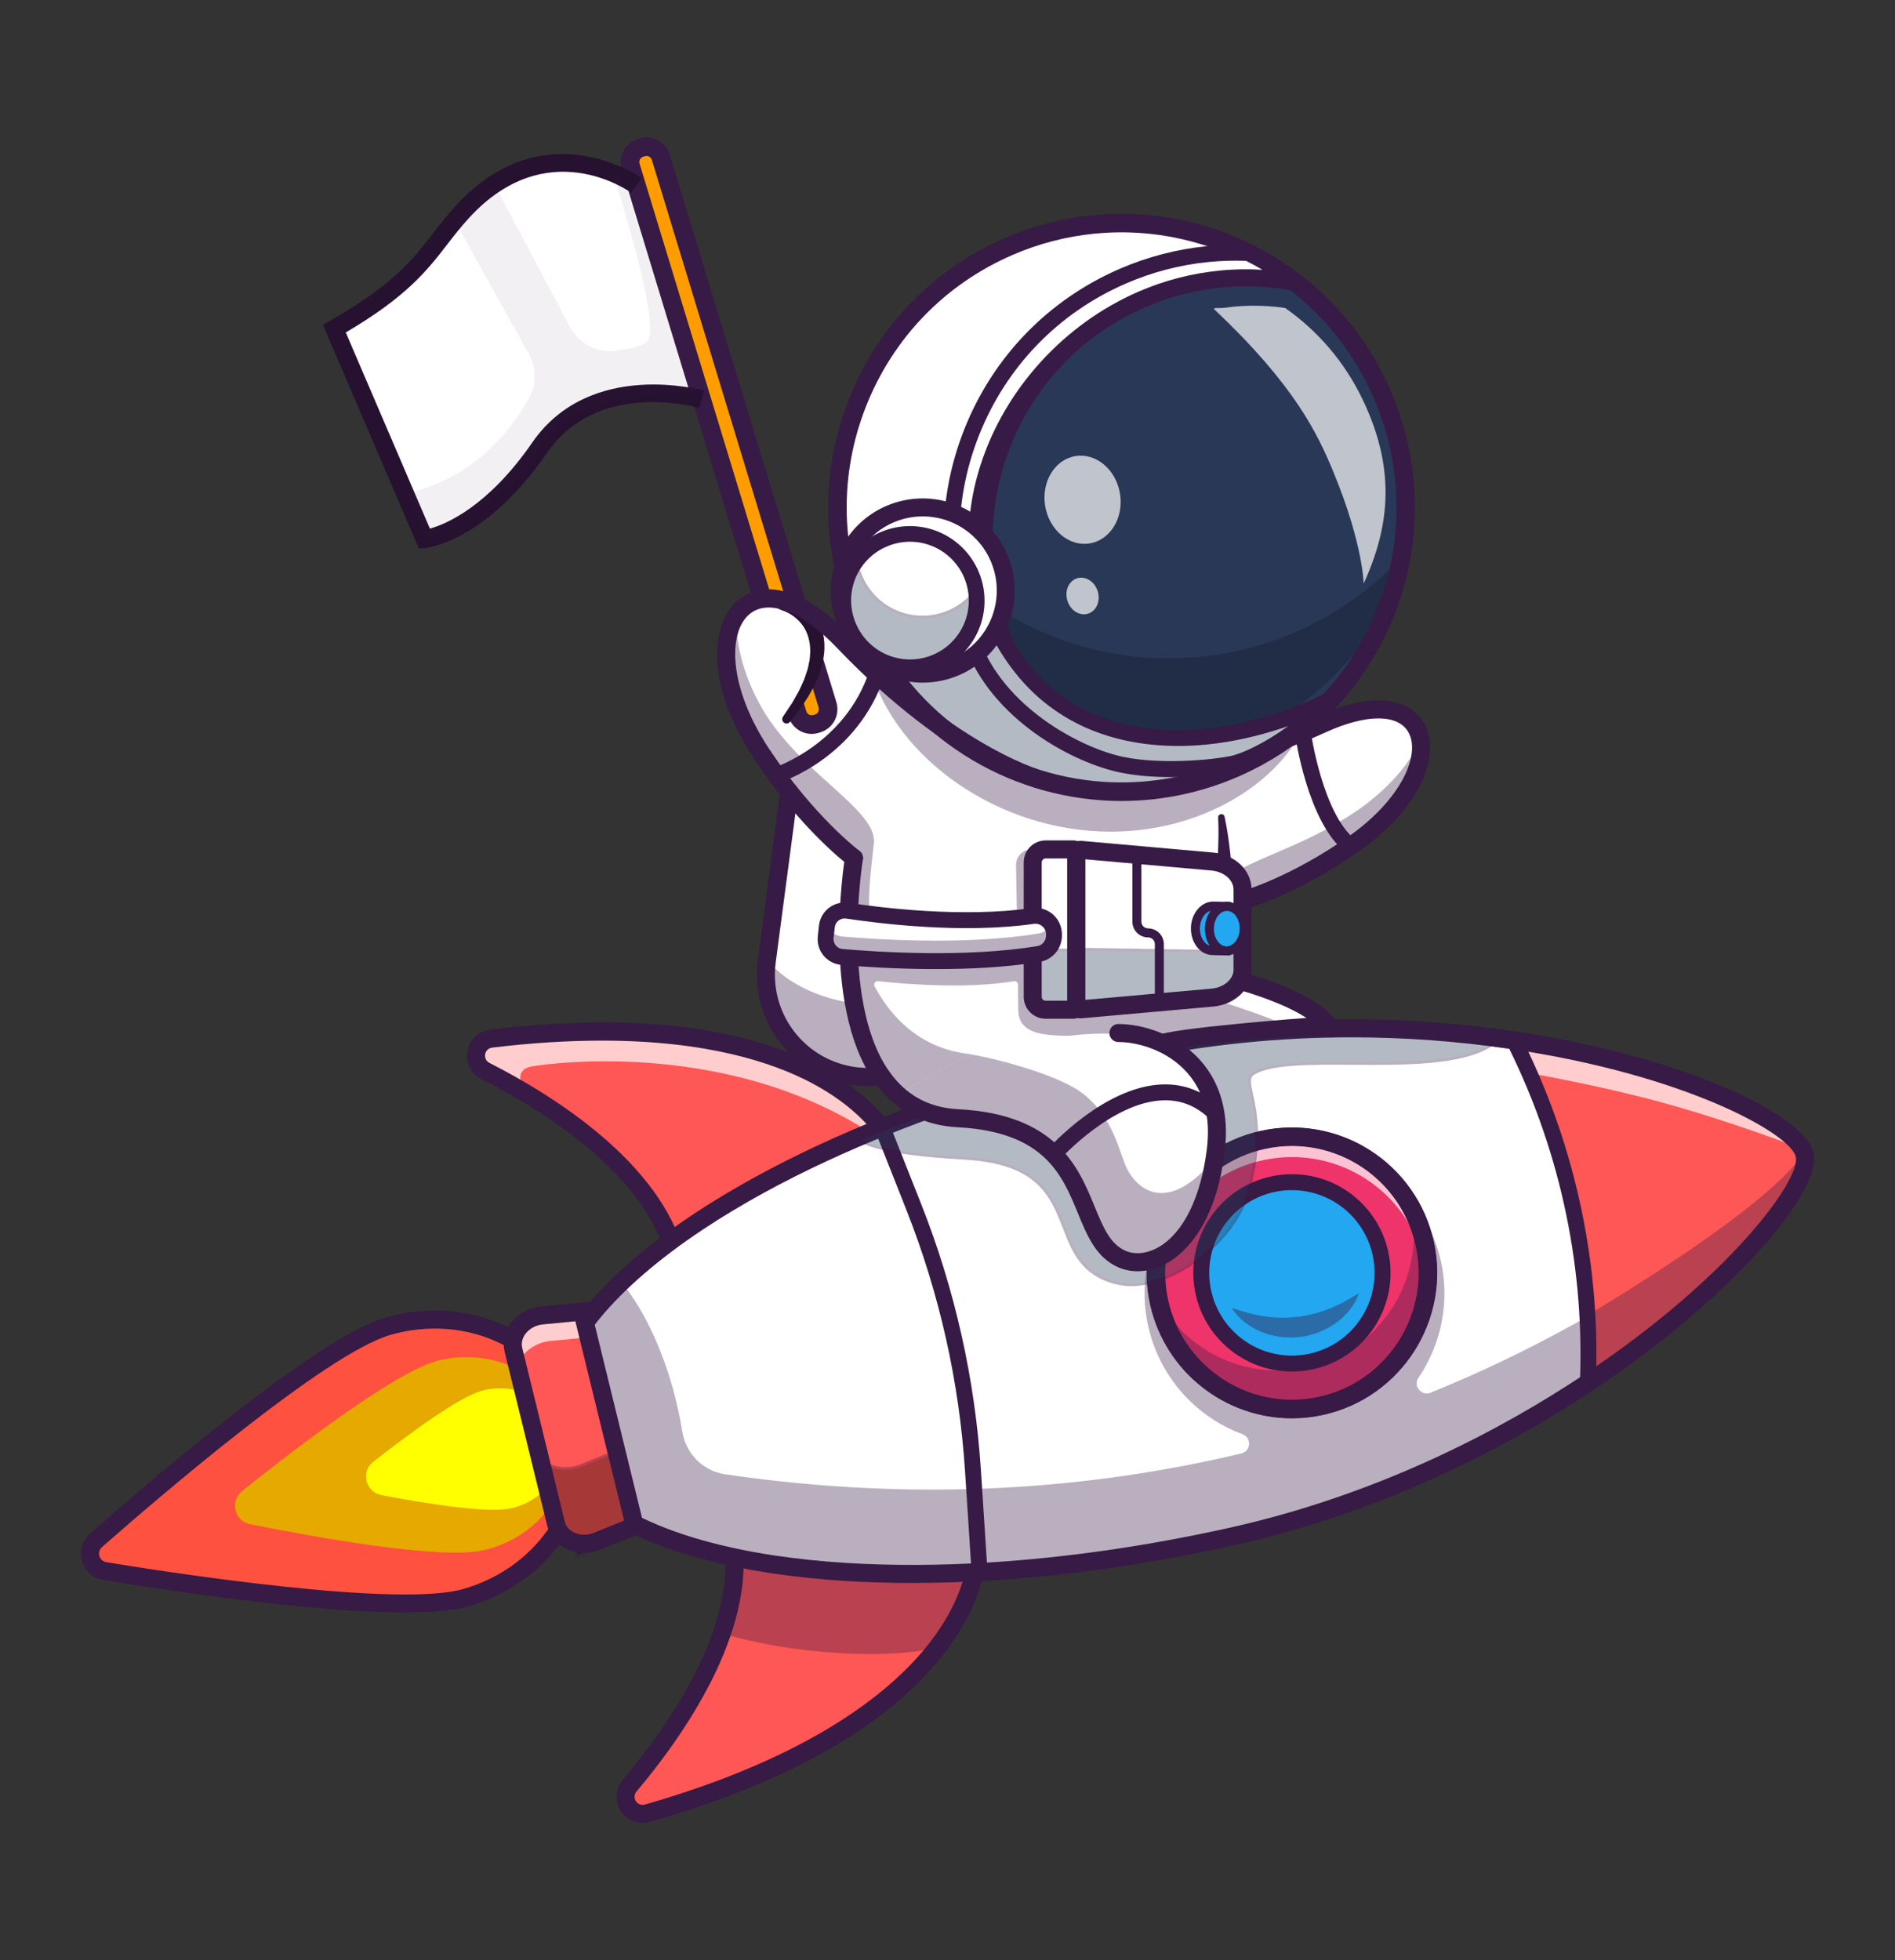 <svg width="117" height="121" viewBox="0 0 117 121" fill="none" xmlns="http://www.w3.org/2000/svg">
<rect x="0" y="0" width="117" height="121" fill="#333333" stroke="none"/>
<path d="M24.369 82.036C29.524 80.784 34.622 83.561 35.756 88.24C36.89 92.918 33.631 97.725 28.477 98.977C24.348 99.979 11.407 97.729 6.416 96.793C5.605 96.641 5.329 95.617 5.955 95.078C9.868 91.709 20.228 83.042 24.369 82.036Z" fill="#FF513F"/>
<path d="M25.565 99.311C20.085 99.311 10.734 97.686 6.401 96.874C6.204 96.837 6.021 96.745 5.873 96.608C5.726 96.471 5.62 96.296 5.567 96.102C5.515 95.907 5.519 95.703 5.578 95.51C5.637 95.318 5.749 95.147 5.902 95.015C10.075 91.422 20.227 82.957 24.35 81.956C29.54 80.695 34.692 83.506 35.836 88.22C36.979 92.935 33.686 97.796 28.496 99.056C27.762 99.234 26.754 99.311 25.565 99.311ZM24.388 82.115C20.3 83.108 10.173 91.555 6.008 95.14C5.879 95.251 5.784 95.396 5.734 95.559C5.684 95.721 5.681 95.895 5.725 96.059C5.77 96.224 5.859 96.372 5.984 96.488C6.109 96.603 6.264 96.681 6.431 96.712C11.694 97.7 24.375 99.888 28.457 98.897C33.56 97.658 36.798 92.885 35.677 88.259C34.555 83.632 29.491 80.876 24.388 82.115Z" fill="#371A45"/>
<path d="M27.083 83.974C30.643 83.109 34.164 85.027 34.948 88.258C35.731 91.49 33.48 94.81 29.92 95.675C27.307 96.309 19.445 94.883 15.444 94.079C14.477 93.884 14.177 92.649 14.948 92.032C18.136 89.482 24.47 84.608 27.083 83.974Z" fill="#E5A900"/>
<path d="M29.829 85.82C32.041 85.283 34.228 86.474 34.715 88.482C35.202 90.489 33.803 92.552 31.592 93.089C30.155 93.438 26.164 92.784 23.543 92.282C22.565 92.096 22.261 90.843 23.044 90.229C25.145 88.581 28.393 86.169 29.829 85.82Z" fill="#FFFF00"/>
<path d="M24.991 99.525C19.346 99.525 10.573 98.209 6.382 97.522C6.074 97.472 5.787 97.335 5.554 97.127C5.32 96.92 5.151 96.65 5.065 96.35C4.979 96.05 4.98 95.731 5.068 95.431C5.155 95.132 5.327 94.863 5.561 94.657C9.669 91.043 19.67 82.51 23.797 81.325C26.396 80.579 29.106 80.797 31.427 81.94C33.767 83.092 35.433 85.043 36.118 87.434C36.804 89.825 36.425 92.363 35.051 94.581C33.688 96.782 31.506 98.405 28.907 99.151C27.984 99.416 26.617 99.525 24.991 99.525ZM24.104 82.395C20.083 83.549 9.456 92.712 6.295 95.493C6.219 95.56 6.163 95.647 6.135 95.745C6.106 95.842 6.106 95.945 6.134 96.043C6.162 96.141 6.217 96.228 6.293 96.296C6.369 96.363 6.462 96.408 6.562 96.424C10.716 97.105 24.58 99.236 28.6 98.081C30.933 97.412 32.888 95.96 34.105 93.995C35.312 92.047 35.647 89.826 35.049 87.741C34.452 85.656 32.991 83.951 30.936 82.939C28.863 81.919 26.437 81.725 24.104 82.395Z" fill="#371A45"/>
<path d="M60.064 97.47C59.701 98.826 58.711 101.176 56.001 103.756C53.102 106.513 48.239 109.535 40.08 111.886C39.045 112.184 38.246 110.966 38.941 110.141C40.833 107.89 43.322 104.467 44.572 100.819C45.15 99.134 45.462 97.401 45.328 95.714C45.274 95.02 45.857 94.445 46.548 94.531L59.145 96.117C59.299 96.136 59.447 96.187 59.579 96.268C59.711 96.349 59.824 96.457 59.911 96.585C59.998 96.713 60.057 96.858 60.083 97.011C60.11 97.164 60.103 97.32 60.064 97.47Z" fill="#FF5656"/>
<g opacity="0.35">
<path d="M60.064 97.47C59.701 98.826 59.561 98.737 57.691 101.723C54.739 102.439 48.857 102.105 44.572 100.819C45.15 99.134 45.462 97.401 45.328 95.714C45.274 95.02 45.857 94.445 46.548 94.531L59.145 96.117C59.299 96.136 59.447 96.187 59.579 96.268C59.711 96.349 59.824 96.457 59.911 96.585C59.998 96.713 60.057 96.858 60.083 97.011C60.109 97.164 60.103 97.32 60.064 97.47Z" fill="#371A45"/>
</g>
<path d="M39.66 112.52C39.354 112.516 39.056 112.425 38.8 112.258C38.544 112.09 38.341 111.854 38.214 111.576C38.087 111.298 38.041 110.989 38.082 110.686C38.123 110.383 38.249 110.098 38.446 109.864C41.294 106.491 45.877 100.008 44.576 94.479L44.392 93.699L60.833 95.769L60.828 96.266C60.827 96.374 60.768 98.964 58.127 102.268C54.666 106.596 48.607 110.023 40.118 112.455C39.969 112.498 39.815 112.52 39.66 112.52ZM45.806 94.999C46.665 100.806 42.151 107.201 39.295 110.582C39.227 110.664 39.186 110.766 39.179 110.872C39.173 110.979 39.2 111.084 39.258 111.174C39.316 111.264 39.401 111.332 39.501 111.37C39.6 111.408 39.709 111.413 39.812 111.385C50.025 108.46 54.897 104.484 57.185 101.663C58.98 99.451 59.503 97.591 59.654 96.742L45.806 94.999Z" fill="#371A45"/>
<path d="M54.635 70.532C54.601 70.676 54.537 70.811 54.449 70.93C54.36 71.049 54.248 71.148 54.12 71.222L43.126 77.579C42.522 77.927 41.762 77.623 41.543 76.962C40.182 72.841 35.998 69.585 32.424 67.457C31.588 66.957 30.784 66.52 30.059 66.149C29.1 65.658 29.364 64.225 30.433 64.097C46.755 62.157 52.663 67.323 54.442 69.619C54.541 69.746 54.61 69.895 54.644 70.053C54.677 70.211 54.674 70.375 54.635 70.532Z" fill="#FF5656"/>
<path d="M42.585 77.806C42.443 77.806 42.303 77.78 42.171 77.729C42.005 77.666 41.856 77.567 41.734 77.438C41.612 77.31 41.52 77.156 41.465 76.988C40.088 72.819 35.765 69.542 32.382 67.527C31.63 67.078 30.835 66.638 30.021 66.222C29.798 66.107 29.617 65.923 29.506 65.698C29.395 65.472 29.36 65.217 29.405 64.97C29.45 64.723 29.573 64.496 29.756 64.325C29.939 64.153 30.173 64.045 30.423 64.016C46.772 62.072 52.711 67.251 54.506 69.569C54.613 69.706 54.687 69.865 54.723 70.036C54.759 70.206 54.756 70.382 54.714 70.551C54.677 70.706 54.608 70.851 54.513 70.979C54.418 71.106 54.298 71.213 54.16 71.293L43.166 77.649C42.99 77.752 42.789 77.806 42.585 77.806ZM37.217 63.752C35.187 63.752 32.938 63.882 30.442 64.179C30.227 64.203 30.026 64.296 29.869 64.444C29.711 64.592 29.605 64.786 29.566 64.999C29.527 65.212 29.558 65.431 29.653 65.625C29.748 65.819 29.904 65.977 30.096 66.076C30.913 66.494 31.711 66.935 32.466 67.387C35.873 69.415 40.227 72.719 41.62 76.936C41.668 77.081 41.747 77.214 41.852 77.325C41.958 77.436 42.086 77.522 42.229 77.576C42.368 77.629 42.516 77.651 42.664 77.639C42.812 77.627 42.956 77.582 43.084 77.507L54.078 71.151C54.197 71.082 54.3 70.99 54.382 70.881C54.464 70.771 54.523 70.646 54.555 70.513L54.555 70.512C54.591 70.367 54.594 70.216 54.563 70.07C54.532 69.924 54.468 69.787 54.377 69.669C52.871 67.726 48.417 63.752 37.217 63.752Z" fill="#371A45"/>
<g opacity="0.7">
<path d="M54.635 70.532C45.515 64.01 33.876 65.632 32.821 65.826C31.805 66.013 32.11 66.895 32.424 67.457C31.588 66.957 30.784 66.52 30.059 66.149C29.1 65.658 29.364 64.225 30.433 64.097C46.755 62.157 52.663 67.323 54.442 69.619C54.541 69.746 54.61 69.895 54.644 70.053C54.677 70.211 54.674 70.375 54.635 70.532Z" fill="white"/>
</g>
<path d="M41.462 79.183L41.329 78.393C40.384 72.791 33.645 68.598 29.712 66.597C29.404 66.44 29.156 66.188 29.002 65.879C28.848 65.57 28.798 65.219 28.858 64.879C28.918 64.539 29.085 64.228 29.335 63.99C29.586 63.752 29.906 63.601 30.248 63.559C39.015 62.502 45.928 63.306 50.796 65.95C54.512 67.968 55.57 70.332 55.614 70.431L55.811 70.887L41.462 79.183ZM37.165 64.231C35.144 64.231 32.891 64.361 30.381 64.664C30.276 64.678 30.177 64.725 30.1 64.798C30.023 64.872 29.971 64.968 29.953 65.073C29.934 65.178 29.95 65.287 29.997 65.382C30.044 65.478 30.121 65.556 30.216 65.604C34.159 67.611 40.8 71.751 42.261 77.436L54.347 70.448C53.879 69.725 52.675 68.213 50.163 66.873C47.722 65.57 43.637 64.231 37.165 64.231Z" fill="#371A45"/>
<path d="M97.602 85.766C91.73 89.663 84.211 93.316 75.622 95.221C70.363 96.388 65.258 97.094 60.525 97.374C59.041 97.463 57.596 97.51 56.19 97.513C54.673 97.519 53.204 97.477 51.794 97.388C50.228 97.289 48.734 97.133 47.325 96.921C45.37 96.625 43.575 96.223 41.974 95.717C41.307 95.508 40.675 95.281 40.077 95.036C39.74 94.898 39.416 94.755 39.103 94.606C36.099 93.18 34.16 91.252 33.634 88.873C33.106 86.494 34.049 83.928 36.17 81.364C36.842 80.561 37.569 79.806 38.347 79.105C38.743 78.741 39.163 78.379 39.605 78.02C40.528 77.266 41.541 76.522 42.646 75.789C43.835 75.002 45.119 74.231 46.499 73.477C47.74 72.8 49.051 72.142 50.431 71.504C51.56 70.982 52.732 70.476 53.945 69.985C54.101 69.922 54.259 69.859 54.418 69.796C58.827 68.05 63.752 66.531 69.011 65.365C77.6 63.46 85.952 63.567 92.915 64.599C93.037 64.617 93.158 64.635 93.279 64.655C103.437 66.213 110.557 69.721 110.998 71.713C111.426 73.643 106.333 79.974 97.602 85.766Z" fill="white"/>
<path d="M55.919 97.596C54.505 97.596 53.117 97.553 51.79 97.47C50.233 97.372 48.727 97.214 47.314 97.002C45.347 96.704 43.542 96.298 41.949 95.795C41.286 95.588 40.646 95.358 40.047 95.111C39.719 94.977 39.39 94.832 39.068 94.68C35.93 93.191 34.075 91.243 33.555 88.891C33.033 86.54 33.892 83.99 36.108 81.312C36.782 80.506 37.512 79.748 38.292 79.044C38.675 78.692 39.1 78.326 39.554 77.957C40.475 77.204 41.501 76.451 42.601 75.721C43.794 74.931 45.092 74.152 46.461 73.405C47.706 72.726 49.031 72.061 50.397 71.43C51.544 70.9 52.728 70.388 53.915 69.909C54.072 69.846 54.229 69.783 54.389 69.72C58.941 67.917 63.855 66.425 68.994 65.285C78.631 63.148 87.328 63.688 92.927 64.518C93.05 64.536 93.172 64.554 93.293 64.574C103.18 66.091 110.602 69.544 111.079 71.696C111.501 73.599 106.595 79.899 97.647 85.834C92.913 88.976 85.252 93.17 75.64 95.301C70.494 96.443 65.411 97.168 60.53 97.456C59.069 97.544 57.609 97.591 56.191 97.595C56.1 97.596 56.009 97.596 55.919 97.596ZM82.946 63.951C78.76 63.951 74.022 64.338 69.029 65.445C63.899 66.583 58.994 68.072 54.449 69.872C54.29 69.935 54.132 69.998 53.976 70.061C52.791 70.539 51.61 71.049 50.466 71.578C49.102 72.208 47.781 72.871 46.539 73.549C45.175 74.293 43.88 75.07 42.691 75.857C41.596 76.585 40.575 77.334 39.657 78.083C39.206 78.451 38.784 78.815 38.403 79.165C37.628 79.864 36.903 80.616 36.234 81.417C34.052 84.053 33.204 86.556 33.715 88.855C34.223 91.155 36.048 93.065 39.138 94.532C39.457 94.683 39.784 94.827 40.109 94.96C40.704 95.204 41.34 95.433 41.998 95.639C43.583 96.139 45.38 96.543 47.338 96.84C48.746 97.052 50.248 97.209 51.8 97.306C53.209 97.395 54.684 97.437 56.19 97.431C57.605 97.427 59.062 97.38 60.521 97.293C65.392 97.005 70.467 96.281 75.605 95.141C85.192 93.015 92.834 88.832 97.557 85.698C106.446 79.801 111.331 73.589 110.919 71.731C110.508 69.878 103.594 66.32 93.267 64.736C93.146 64.716 93.026 64.698 92.903 64.68C89.606 64.195 86.278 63.951 82.946 63.951Z" fill="#371A45"/>
<g opacity="0.35">
<path d="M42.027 95.508C42.01 95.579 41.993 95.648 41.974 95.717C41.307 95.508 40.675 95.281 40.078 95.036C39.762 94.906 39.455 94.771 39.159 94.632L39.47 94.506L39.468 94.499C40.3 94.888 41.154 95.225 42.027 95.508Z" fill="black"/>
<path d="M42.031 95.821L41.95 95.795C41.287 95.588 40.647 95.358 40.047 95.111C39.722 94.978 39.412 94.841 39.125 94.707L38.955 94.627L39.378 94.456L39.361 94.364L39.504 94.425C40.332 94.813 41.183 95.149 42.053 95.43L42.125 95.454L42.107 95.527C42.09 95.599 42.072 95.668 42.053 95.739L42.031 95.821ZM39.365 94.638C39.601 94.745 39.85 94.853 40.109 94.96C40.68 95.194 41.288 95.414 41.917 95.613C41.921 95.596 41.926 95.579 41.93 95.562C41.093 95.288 40.273 94.965 39.475 94.593L39.365 94.638Z" fill="#371A45"/>
</g>
<g opacity="0.35">
<path d="M97.956 85.594C92.089 89.497 84.574 93.159 75.986 95.074C70.729 96.246 65.626 96.959 60.892 97.243C59.409 97.334 57.965 97.382 56.558 97.388C55.039 97.395 53.574 97.355 52.161 97.267C50.595 97.17 49.103 97.015 47.692 96.805C45.607 96.492 43.708 96.058 42.027 95.508C41.154 95.225 40.299 94.888 39.468 94.499L39.469 94.506L39.159 94.632L39.158 94.632C37.006 93.619 35.395 92.352 34.453 90.845C34.068 90.24 33.791 89.573 33.634 88.873C33.106 86.494 34.049 83.928 36.17 81.364C36.842 80.561 37.569 79.806 38.347 79.105C39.834 80.928 41.13 83.707 41.854 86.948C41.961 87.427 42.052 87.901 42.129 88.371C42.349 89.726 43.402 90.797 44.76 90.997C56.873 92.777 67.569 91.878 76.646 89.709C77.243 89.566 77.29 88.737 76.714 88.523C75.263 87.987 73.97 87.095 72.952 85.929C71.935 84.762 71.226 83.359 70.89 81.848C69.777 76.855 72.922 71.904 77.911 70.792C82.901 69.679 87.846 72.825 88.958 77.82C89.234 79.055 89.254 80.334 89.016 81.577C88.778 82.82 88.287 84.001 87.574 85.047C87.233 85.549 87.762 86.192 88.326 85.963C91.333 84.741 94.265 83.341 97.105 81.77C106.352 76.654 111.337 71.525 111.337 71.525C111.766 73.455 106.68 79.791 97.956 85.594Z" fill="#371A45"/>
</g>
<g opacity="0.35">
<path d="M39.16 94.632L35.617 96.069L34.454 90.845C35.388 92.339 36.98 93.598 39.104 94.606C39.123 94.616 39.14 94.623 39.16 94.632Z" fill="black"/>
<path d="M35.558 96.182L34.27 90.397L34.523 90.801C35.432 92.254 36.985 93.51 39.139 94.532L39.362 94.638L35.558 96.182ZM34.628 91.253L35.675 95.957L38.956 94.626C37.011 93.687 35.558 92.553 34.628 91.253Z" fill="#371A45"/>
</g>
<path d="M111.381 72.008C111.371 72.05 111.359 72.093 111.347 72.137C111.323 72.219 111.295 72.305 111.262 72.394C111.245 72.442 111.226 72.487 111.208 72.536C111.049 72.92 110.859 73.291 110.64 73.645C110.605 73.704 110.57 73.763 110.532 73.821C110.274 74.237 109.962 74.683 109.596 75.158C109.545 75.225 109.491 75.294 109.436 75.363C109.313 75.521 109.184 75.68 109.048 75.844C108.99 75.916 108.928 75.988 108.867 76.061C108.492 76.507 108.076 76.971 107.623 77.45C107.557 77.52 107.49 77.59 107.421 77.661C106.999 78.103 106.546 78.553 106.061 79.013C105.976 79.095 105.889 79.178 105.801 79.259C105.317 79.715 104.804 80.176 104.262 80.644C104.163 80.73 104.063 80.816 103.961 80.902C102.749 81.936 101.404 82.993 99.937 84.044C99.814 84.133 99.69 84.22 99.566 84.307C99.319 84.483 99.068 84.657 98.812 84.832C98.686 84.919 98.557 85.006 98.429 85.093C98.392 85.12 98.353 85.144 98.316 85.17L98.316 85.169C98.33 83.924 98.222 82.519 98.064 81.158C97.92 79.916 97.734 78.712 97.56 77.707C97.552 74.03 96.644 70.412 94.915 67.169L94.417 66.237L93.329 64.194C103.07 65.622 110.098 68.857 111.269 70.913C111.31 70.984 111.345 71.058 111.374 71.134C111.393 71.184 111.409 71.235 111.42 71.287C111.463 71.483 111.45 71.725 111.381 72.008Z" fill="#FF5656"/>
<path d="M98.233 85.327V85.17C98.246 84.06 98.162 82.714 97.983 81.168C97.857 80.086 97.688 78.926 97.479 77.721C97.469 74.054 96.564 70.445 94.842 67.207L93.18 64.089L93.341 64.113C102.877 65.511 110.108 68.71 111.339 70.873C111.382 70.947 111.419 71.025 111.45 71.105C111.47 71.158 111.487 71.213 111.5 71.269C111.545 71.476 111.532 71.731 111.46 72.027C111.451 72.065 111.44 72.104 111.429 72.145C111.401 72.244 111.372 72.331 111.338 72.423C111.327 72.454 111.315 72.485 111.302 72.517L111.284 72.565C111.123 72.954 110.931 73.329 110.709 73.688C110.674 73.747 110.639 73.806 110.601 73.866C110.338 74.287 110.022 74.74 109.66 75.208C109.609 75.275 109.555 75.344 109.5 75.414C109.377 75.572 109.247 75.732 109.111 75.897C109.069 75.948 109.025 76 108.981 76.052L108.929 76.114C108.563 76.549 108.144 77.018 107.682 77.506C107.616 77.576 107.549 77.647 107.479 77.718C107.065 78.152 106.606 78.608 106.117 79.072C106.023 79.163 105.94 79.242 105.856 79.32C105.374 79.773 104.855 80.24 104.315 80.706C104.216 80.792 104.116 80.878 104.014 80.965C102.754 82.039 101.398 83.098 99.984 84.111C99.861 84.199 99.737 84.287 99.613 84.374C99.365 84.55 99.114 84.724 98.858 84.9C98.731 84.987 98.603 85.074 98.474 85.161L98.233 85.327ZM93.477 64.298L94.986 67.13C96.719 70.387 97.631 74.017 97.642 77.707C97.85 78.901 98.019 80.064 98.145 81.149C98.317 82.631 98.402 83.931 98.398 85.015C98.522 84.931 98.644 84.848 98.766 84.765C99.021 84.59 99.271 84.415 99.519 84.24C99.642 84.153 99.766 84.066 99.888 83.978C101.299 82.968 102.651 81.912 103.908 80.84C104.009 80.754 104.109 80.668 104.208 80.582C104.747 80.117 105.264 79.652 105.744 79.2C105.828 79.122 105.91 79.043 105.991 78.966C106.492 78.491 106.948 78.037 107.361 77.605C107.43 77.533 107.498 77.463 107.563 77.393C108.023 76.908 108.44 76.442 108.804 76.008L108.856 75.946C108.9 75.895 108.943 75.844 108.985 75.793C109.12 75.629 109.249 75.47 109.372 75.312C109.426 75.244 109.48 75.175 109.53 75.108C109.889 74.644 110.202 74.196 110.463 73.778C110.5 73.719 110.535 73.661 110.569 73.603C110.786 73.253 110.974 72.886 111.132 72.505L111.15 72.458C111.162 72.427 111.173 72.397 111.184 72.367C111.218 72.278 111.245 72.195 111.267 72.115C111.282 72.062 111.292 72.026 111.301 71.99L111.301 71.989C111.367 71.718 111.38 71.487 111.34 71.305C111.329 71.257 111.315 71.209 111.297 71.163C111.269 71.091 111.236 71.021 111.197 70.955C109.992 68.837 102.885 65.701 93.477 64.298Z" fill="#371A45"/>
<g opacity="0.7">
<path d="M111.269 70.913C109.739 70.329 105.435 68.737 101.253 67.694C98.551 67.019 96.119 66.54 94.417 66.237L93.329 64.194C103.07 65.622 110.098 68.857 111.269 70.913Z" fill="white"/>
</g>
<g opacity="0.35">
<path d="M111.38 72.008C111.371 72.05 111.358 72.093 111.346 72.137C111.323 72.219 111.295 72.305 111.261 72.395C111.244 72.442 111.226 72.487 111.207 72.536C111.048 72.92 110.858 73.291 110.639 73.645C110.604 73.704 110.57 73.763 110.532 73.821C110.273 74.237 109.961 74.684 109.595 75.158C109.544 75.225 109.49 75.294 109.436 75.363C109.313 75.521 109.183 75.681 109.048 75.844C108.989 75.916 108.928 75.988 108.866 76.061C108.492 76.507 108.076 76.971 107.623 77.45C107.557 77.52 107.489 77.59 107.42 77.661C106.999 78.103 106.546 78.553 106.061 79.013C105.975 79.095 105.889 79.178 105.8 79.259C105.316 79.715 104.804 80.176 104.261 80.644C104.163 80.73 104.062 80.816 103.961 80.902C102.749 81.936 101.404 82.993 99.936 84.044C99.814 84.133 99.69 84.22 99.566 84.307C99.318 84.483 99.067 84.657 98.812 84.832C98.685 84.919 98.557 85.006 98.428 85.093C98.391 85.12 98.354 85.144 98.315 85.169C98.329 83.925 98.221 82.519 98.064 81.158C101.739 78.946 109.571 74.012 111.373 71.134C111.392 71.184 111.408 71.235 111.42 71.287C111.463 71.483 111.449 71.725 111.38 72.008Z" fill="#371A45"/>
</g>
<path d="M56.317 97.706C54.91 97.706 53.531 97.664 52.21 97.583C50.639 97.485 49.119 97.328 47.693 97.116C44.38 96.619 41.56 95.827 39.312 94.763C36.033 93.212 34.088 91.156 33.531 88.654C32.974 86.152 33.864 83.464 36.175 80.667C37.758 78.748 39.975 76.834 42.764 74.976C43.965 74.177 45.275 73.389 46.656 72.634C47.906 71.95 49.239 71.279 50.617 70.64C51.916 70.038 53.267 69.459 54.632 68.916C59.2 67.1 64.136 65.594 69.303 64.442C79.008 62.278 87.769 62.813 93.409 63.643C103.846 65.173 111.429 68.768 111.962 71.165C112.325 72.794 109.995 75.671 108.574 77.241C105.973 80.115 102.341 83.161 98.347 85.818C93.582 88.987 85.87 93.219 76.19 95.377C71.023 96.529 65.915 97.264 61.008 97.56C59.543 97.649 58.074 97.698 56.643 97.705C56.534 97.706 56.425 97.706 56.317 97.706ZM83.432 64.03C79.258 64.03 74.528 64.418 69.545 65.529C64.436 66.668 59.556 68.156 55.042 69.951C53.696 70.486 52.364 71.057 51.085 71.65C49.729 72.279 48.418 72.938 47.19 73.61C45.836 74.351 44.554 75.122 43.379 75.903C40.682 77.7 38.546 79.541 37.032 81.376C34.951 83.895 34.138 86.263 34.617 88.412C35.095 90.561 36.835 92.36 39.788 93.757C41.937 94.774 44.652 95.534 47.857 96.015C49.251 96.223 50.739 96.376 52.279 96.472C53.677 96.558 55.142 96.598 56.638 96.592C58.048 96.585 59.496 96.537 60.941 96.449C65.789 96.156 70.838 95.43 75.948 94.291C85.462 92.169 93.045 88.008 97.731 84.891C106.832 78.838 111.189 72.809 110.877 71.407C110.558 69.977 104.047 66.328 93.248 64.744C89.997 64.269 86.717 64.03 83.432 64.03Z" fill="#371A45"/>
<path d="M81.591 86.77C80.514 87.011 79.401 87.037 78.314 86.847C77.228 86.657 76.189 86.254 75.258 85.662C74.328 85.07 73.522 84.3 72.889 83.396C72.256 82.492 71.807 81.472 71.568 80.394C71.476 79.983 71.415 79.565 71.386 79.144C71.099 75.064 73.828 71.277 77.939 70.362C78.207 70.301 78.478 70.254 78.751 70.222C82.221 69.794 85.545 71.579 87.157 74.573C87.524 75.254 87.795 75.983 87.963 76.737C88.971 81.269 86.118 85.761 81.591 86.77Z" fill="#EE346A"/>
<g opacity="0.7">
<path d="M71.397 79.109C71.7 75.547 74.267 72.439 77.939 71.621C78.207 71.56 78.478 71.514 78.751 71.481C82.221 71.054 85.545 72.838 87.157 75.833C87.707 76.852 88.04 77.975 88.134 79.129C88.274 77.495 87.935 75.854 87.157 74.41C85.545 71.415 82.221 69.631 78.751 70.058C78.478 70.09 78.207 70.137 77.939 70.198C73.828 71.114 71.099 74.9 71.386 78.98C71.389 79.023 71.394 79.066 71.397 79.109Z" fill="white"/>
</g>
<g opacity="0.35">
<path d="M81.591 86.77C79.975 87.13 78.289 87.004 76.744 86.409C75.2 85.813 73.865 84.774 72.908 83.422C72.54 82.739 72.267 82.007 72.1 81.249C72.087 81.194 72.076 81.139 72.065 81.084C73.025 82.424 74.357 83.453 75.896 84.041C77.435 84.629 79.112 84.752 80.721 84.393C85.192 83.397 88.03 79.002 87.127 74.529C87.138 74.544 87.149 74.559 87.158 74.573C87.525 75.254 87.796 75.983 87.963 76.737C88.972 81.269 86.119 85.761 81.591 86.77Z" fill="#371A45"/>
</g>
<path d="M79.764 87.529C75.662 87.529 71.953 84.685 71.025 80.515C70.769 79.366 70.741 78.178 70.944 77.019C71.147 75.859 71.576 74.751 72.207 73.758C72.838 72.764 73.658 71.905 74.621 71.229C75.583 70.553 76.669 70.073 77.817 69.817C78.965 69.561 80.152 69.534 81.311 69.737C82.469 69.94 83.576 70.37 84.569 71.001C85.561 71.633 86.419 72.454 87.095 73.417C87.77 74.381 88.249 75.468 88.505 76.617C89.579 81.44 86.531 86.239 81.712 87.313C81.073 87.456 80.419 87.529 79.764 87.529ZM79.78 70.714C79.201 70.715 78.624 70.778 78.059 70.905C76.029 71.358 74.262 72.599 73.146 74.356C72.031 76.112 71.658 78.241 72.11 80.273C73.051 84.497 77.249 87.168 81.47 86.227C85.691 85.286 88.36 81.083 87.42 76.859C87.032 75.119 86.064 73.564 84.676 72.447C83.288 71.33 81.561 70.719 79.78 70.714Z" fill="#371A45"/>
<path d="M79.764 87.546C75.654 87.546 71.938 84.696 71.008 80.519C70.491 78.194 70.918 75.76 72.194 73.751C73.471 71.741 75.492 70.321 77.814 69.804C80.136 69.286 82.569 69.712 84.577 70.99C86.585 72.266 88.004 74.29 88.522 76.613C89.597 81.446 86.544 86.253 81.716 87.33C81.075 87.473 80.42 87.545 79.764 87.546ZM79.78 70.731C79.203 70.731 78.627 70.795 78.063 70.921C77.06 71.145 76.111 71.564 75.269 72.155C74.428 72.746 73.712 73.497 73.16 74.365C72.609 75.233 72.234 76.201 72.057 77.214C71.879 78.227 71.903 79.265 72.126 80.269C73.065 84.484 77.255 87.149 81.467 86.211C85.678 85.271 88.342 81.078 87.403 76.863C87.016 75.127 86.051 73.574 84.665 72.46C83.28 71.346 81.558 70.736 79.78 70.731Z" fill="#371A45"/>
<path d="M84.152 82.043C83.3 83.118 82.083 83.843 80.732 84.078C79.381 84.314 77.99 84.045 76.825 83.322C75.659 82.599 74.8 81.472 74.41 80.156C74.02 78.84 74.127 77.427 74.71 76.184C75.294 74.942 76.313 73.958 77.574 73.419C78.835 72.88 80.251 72.823 81.551 73.26C82.851 73.697 83.945 74.597 84.626 75.788C85.306 76.98 85.525 78.38 85.242 79.723C85.063 80.57 84.69 81.364 84.152 82.043Z" fill="#22A7F0"/>
<path d="M79.759 84.443C78.656 84.442 77.575 84.131 76.64 83.543C75.706 82.956 74.955 82.118 74.475 81.123C73.995 80.129 73.805 79.019 73.926 77.921C74.047 76.823 74.475 75.782 75.16 74.917C77.171 72.375 80.873 71.945 83.412 73.957C84.017 74.436 84.522 75.029 84.898 75.704C85.274 76.378 85.513 77.12 85.602 77.887C85.691 78.654 85.628 79.431 85.417 80.174C85.206 80.917 84.85 81.61 84.371 82.216C83.82 82.911 83.119 83.473 82.321 83.859C81.522 84.245 80.646 84.444 79.759 84.443ZM79.771 73.246C78.87 73.245 77.984 73.473 77.196 73.909C76.407 74.344 75.743 74.974 75.264 75.737C74.785 76.5 74.507 77.373 74.457 78.273C74.408 79.173 74.587 80.071 74.979 80.882C75.371 81.694 75.962 82.392 76.698 82.913C77.433 83.433 78.289 83.758 79.184 83.856C80.079 83.955 80.985 83.825 81.816 83.477C82.647 83.13 83.376 82.577 83.935 81.87C84.555 81.086 84.943 80.144 85.052 79.15C85.162 78.156 84.99 77.151 84.555 76.251C84.121 75.351 83.441 74.591 82.595 74.06C81.749 73.528 80.77 73.246 79.771 73.246Z" fill="#371A45"/>
<g opacity="0.42">
<path d="M83.908 79.816C83.655 80.553 83.132 81.19 82.483 81.66C81.82 82.132 81.048 82.43 80.239 82.524C79.43 82.618 78.61 82.507 77.856 82.2C77.117 81.891 76.461 81.391 76.047 80.73C76.783 80.978 77.455 81.161 78.125 81.253C79.436 81.443 80.773 81.288 82.006 80.803C82.638 80.56 83.249 80.227 83.908 79.816Z" fill="#371A45"/>
</g>
<path d="M34.236 93.671L31.797 83.707C31.502 82.503 32.513 81.284 33.917 81.15L35.948 80.956L39.188 94.189L37.298 94.956C35.99 95.488 34.531 94.875 34.236 93.671Z" fill="#FF5656"/>
<g opacity="0.7">
<path d="M34 82.767L36.03 82.574L38.95 94.499L39.146 94.42L35.906 81.187L33.875 81.381C32.47 81.515 31.459 82.734 31.754 83.938L31.883 84.463C32.098 83.594 32.935 82.869 34 82.767Z" fill="white"/>
</g>
<g opacity="0.35">
<path d="M39.189 94.189L37.299 94.956C35.991 95.487 34.531 94.875 34.237 93.671L33.353 90.062C33.965 90.632 34.963 90.828 35.885 90.453L37.776 89.686L35.645 80.984L35.949 80.956L39.189 94.189Z" fill="black"/>
<path d="M36.318 95.232C35.929 95.234 35.544 95.142 35.197 94.966C34.66 94.691 34.291 94.238 34.157 93.691L33.209 89.815L33.409 90.002C34.021 90.573 35.003 90.723 35.854 90.377L37.68 89.637L35.543 80.912L36.011 80.868L36.028 80.936L39.285 94.238L37.33 95.032C37.009 95.163 36.665 95.231 36.318 95.232ZM33.491 90.281L34.316 93.652C34.438 94.152 34.778 94.567 35.271 94.82C35.865 95.124 36.612 95.147 37.268 94.88L39.092 94.14L35.886 81.044L35.747 81.057L37.873 89.735L35.916 90.529C35.092 90.864 34.15 90.761 33.491 90.281Z" fill="#371A45"/>
</g>
<path d="M36.065 95.844C35.663 95.846 35.267 95.751 34.909 95.569C34.334 95.275 33.936 94.784 33.79 94.188L31.162 83.455C31.016 82.858 31.142 82.239 31.516 81.712C31.948 81.104 32.64 80.713 33.416 80.639L36.374 80.356L39.843 94.523L37.09 95.642C36.764 95.775 36.416 95.844 36.065 95.844ZM34.87 93.923C34.938 94.201 35.132 94.433 35.416 94.578C35.785 94.767 36.255 94.779 36.671 94.611L38.534 93.854L35.523 81.556L33.522 81.747C33.074 81.79 32.664 82.017 32.423 82.356C32.239 82.616 32.175 82.912 32.242 83.19L34.87 93.923ZM98.53 85.371L97.549 85.337L97.559 85.035C97.804 77.794 96.198 70.61 92.896 64.163L93.769 63.714C97.148 70.31 98.791 77.66 98.541 85.069L98.53 85.371ZM59.989 97.065L59.584 90.826C59.226 85.284 58.002 79.833 55.958 74.67L53.953 69.604L54.866 69.242L56.871 74.308C58.953 79.566 60.199 85.118 60.564 90.763L60.969 97.001L59.989 97.065ZM79.759 84.656C78.615 84.655 77.495 84.332 76.527 83.724C75.558 83.115 74.781 82.246 74.283 81.216C73.785 80.185 73.588 79.035 73.714 77.898C73.839 76.76 74.282 75.681 74.993 74.784C77.076 72.151 80.912 71.704 83.544 73.79C84.171 74.286 84.694 74.901 85.084 75.6C85.473 76.299 85.721 77.068 85.813 77.862C85.906 78.657 85.841 79.463 85.622 80.232C85.403 81.002 85.034 81.721 84.538 82.348C83.967 83.069 83.241 83.651 82.413 84.051C81.585 84.451 80.678 84.657 79.759 84.656ZM79.77 73.459C78.71 73.457 77.675 73.786 76.81 74.4C75.945 75.014 75.292 75.882 74.943 76.885C74.594 77.887 74.566 78.973 74.862 79.993C75.158 81.012 75.764 81.913 76.596 82.572C78.803 84.321 82.02 83.947 83.768 81.738C84.363 80.985 84.735 80.08 84.841 79.126C84.946 78.172 84.78 77.208 84.363 76.344C83.946 75.479 83.294 74.75 82.481 74.24C81.669 73.73 80.73 73.459 79.77 73.459Z" fill="#371A45"/>
<g opacity="0.35">
<path d="M92.056 64.511C88.758 66.654 79.732 64.801 77.381 66.271C76.527 66.805 78.459 68.62 77.078 73.553C76.128 76.951 71.743 79.936 68.891 79.186C64.039 77.909 67.536 71.946 59.576 71.496C55.137 71.245 53.563 70.74 53.039 70.345C53.193 70.28 53.349 70.215 53.506 70.151C57.864 68.355 62.738 66.779 67.948 65.548C76.458 63.538 84.76 63.53 91.694 64.461C91.816 64.477 91.936 64.493 92.056 64.511Z" fill="#293856"/>
<path d="M69.841 79.385C69.514 79.387 69.188 79.346 68.871 79.265C66.755 78.708 66.204 77.297 65.621 75.802C64.861 73.85 64.073 71.833 59.572 71.578C56.011 71.376 53.735 70.972 52.99 70.41L52.876 70.324L53.007 70.269C53.162 70.204 53.318 70.14 53.475 70.075C57.976 68.221 62.839 66.671 67.929 65.468C77.478 63.212 86.129 63.631 91.705 64.38C91.827 64.396 91.948 64.412 92.069 64.43L92.284 64.462L92.101 64.58C90.277 65.765 86.695 65.742 83.535 65.72C80.93 65.704 78.47 65.687 77.425 66.341C77.155 66.51 77.212 66.834 77.367 67.552C77.608 68.665 78.011 70.528 77.157 73.576C76.3 76.638 72.681 79.385 69.841 79.385ZM53.211 70.362C53.822 70.728 55.44 71.18 59.581 71.415C64.188 71.675 64.994 73.743 65.774 75.743C66.341 77.197 66.877 78.571 68.912 79.106C71.754 79.853 76.062 76.883 77 73.531C77.842 70.523 77.445 68.685 77.207 67.586C77.053 66.871 76.959 66.439 77.338 66.202C78.423 65.523 80.907 65.539 83.536 65.557C86.564 65.576 89.98 65.599 91.818 64.56C91.773 64.554 91.728 64.548 91.683 64.542C86.121 63.796 77.492 63.378 67.967 65.627C62.885 66.828 58.03 68.376 53.537 70.227C53.428 70.272 53.319 70.317 53.211 70.362Z" fill="#371A45"/>
</g>
<path d="M51.515 44.129L49.025 44.889L38.553 10.507C38.457 10.194 38.49 9.856 38.644 9.568C38.797 9.279 39.059 9.063 39.371 8.968L39.506 8.927C39.818 8.832 40.156 8.865 40.444 9.018C40.732 9.172 40.947 9.434 41.043 9.747L51.515 44.129Z" fill="#FF9D00"/>
<path d="M43.32 24.65C43.32 24.65 42.27 24.343 40.79 24.284H40.787C39.052 24.215 36.729 24.492 34.821 26.015C34.818 26.017 34.815 26.019 34.812 26.021C34.288 26.442 33.822 26.932 33.428 27.477C33.426 27.479 33.426 27.482 33.425 27.483C33.386 27.536 33.348 27.589 33.311 27.643C32.863 28.296 32.377 28.922 31.857 29.518C29.26 32.49 27.014 33.116 26.387 33.239C26.385 33.239 26.384 33.24 26.382 33.24C26.271 33.261 26.213 33.267 26.213 33.267L25.234 30.985L25.009 30.462L20.643 20.286C24.991 17.805 26.07 16.149 27.474 14.356C27.8 13.942 28.142 13.519 28.548 13.076C29.405 12.141 30.271 11.471 31.12 11.003C33.803 9.524 36.321 10.063 37.836 10.678C37.842 10.679 37.847 10.681 37.852 10.685C37.873 10.693 37.891 10.701 37.911 10.708C37.912 10.71 37.914 10.711 37.916 10.711C38.782 11.071 39.298 11.447 39.298 11.447L43.32 24.65Z" fill="white"/>
<path d="M26.161 33.353L24.934 30.494L20.539 20.251L20.602 20.215C24.602 17.933 25.811 16.371 27.09 14.717C27.195 14.581 27.301 14.443 27.409 14.306C27.725 13.905 28.075 13.471 28.488 13.021C29.3 12.134 30.172 11.431 31.081 10.931C33.744 9.464 36.241 9.942 37.867 10.602L37.958 10.64C38.817 10.998 39.325 11.365 39.346 11.381L39.368 11.397L43.442 24.771L43.297 24.729C43.286 24.726 42.239 24.424 40.787 24.366C39.148 24.3 36.794 24.544 34.872 26.079L34.848 26.094C34.339 26.508 33.886 26.986 33.501 27.517L33.483 27.541C33.452 27.584 33.415 27.636 33.378 27.689C32.928 28.345 32.441 28.974 31.918 29.573C29.324 32.541 27.064 33.188 26.414 33.317L26.383 33.322C26.282 33.342 26.221 33.348 26.221 33.348L26.161 33.353ZM20.747 20.321L26.264 33.177C26.29 33.173 26.325 33.168 26.367 33.16C26.992 33.037 29.22 32.412 31.795 29.465C32.314 28.87 32.797 28.247 33.244 27.596C33.279 27.545 33.315 27.494 33.352 27.444L33.37 27.419C33.767 26.872 34.234 26.38 34.761 25.957C36.731 24.385 39.126 24.136 40.79 24.203C41.602 24.233 42.409 24.344 43.199 24.534L39.228 11.498C38.81 11.219 38.365 10.983 37.9 10.793H37.883L37.868 10.779C37.859 10.776 37.851 10.773 37.842 10.769L37.804 10.75C36.212 10.107 33.766 9.638 31.16 11.075C30.267 11.566 29.409 12.258 28.609 13.132C28.199 13.578 27.852 14.008 27.538 14.407C27.43 14.544 27.325 14.681 27.219 14.818C25.936 16.476 24.725 18.042 20.747 20.321Z" fill="#371A45"/>
<path d="M83.21 52.344C80.279 53.491 75.614 56.459 75.503 57.133C75.421 57.647 75.894 59.366 76.694 60.279C76.943 60.564 77.225 60.77 77.532 60.836C78.82 61.111 81.486 62.369 81.583 62.841C81.583 62.841 72.356 63.507 71.452 63.995C73.276 64.979 75.478 67.518 75.071 70.931C75.052 71.098 75.03 71.261 75.007 71.42C74.178 77.042 71.053 78.499 69.264 77.712C66.008 76.28 68.03 69.487 59.157 69.021C53.544 68.727 52.428 62.572 52.385 57.969C52.38 57.542 52.386 57.13 52.398 56.736C52.433 55.501 52.533 54.457 52.614 53.781V53.779C52.623 53.714 52.63 53.653 52.636 53.595C52.638 53.591 52.638 53.587 52.639 53.582C52.683 53.391 52.732 53.194 52.783 52.998C52.789 52.975 52.795 52.953 52.799 52.931L52.726 52.96C52.726 52.96 49.911 50.879 47.031 46.543C44.621 42.912 44.362 39.631 45.447 38.012C46.552 36.361 49.053 36.433 52.094 39.618C52.645 40.196 53.189 40.735 53.719 41.24C59.914 47.128 64.591 48.235 64.591 48.235L64.419 48.304C66.933 48.954 71.067 49.506 75.408 47.894C77.491 47.12 78.905 46.412 79.977 45.813C82.508 44.4 83.157 43.596 86.278 43.978C87.24 44.096 87.781 44.502 88.004 45.077C88.815 47.154 85.507 51.445 83.21 52.344Z" fill="white"/>
<path d="M70.233 77.992C69.889 77.994 69.548 77.924 69.232 77.787C68.04 77.263 67.552 76.073 66.986 74.696C66.016 72.337 64.81 69.4 59.153 69.103C53.574 68.811 52.349 62.887 52.303 57.969C52.299 57.572 52.303 57.168 52.316 56.734C52.352 55.484 52.454 54.433 52.533 53.771C52.542 53.704 52.549 53.644 52.555 53.587L52.562 53.555C52.6 53.389 52.643 53.212 52.689 53.035L52.677 53.026C52.649 53.005 49.818 50.887 46.963 46.588C44.433 42.776 44.344 39.511 45.379 37.966C45.813 37.318 46.446 36.941 47.21 36.874C48.625 36.752 50.382 37.706 52.153 39.561C52.672 40.105 53.218 40.65 53.776 41.181C59.88 46.983 64.563 48.145 64.61 48.156L64.861 48.215L64.683 48.286C67.331 48.937 71.261 49.347 75.379 47.817C77.625 46.983 79.057 46.233 79.938 45.742C80.34 45.517 80.701 45.304 81.019 45.116C82.762 44.088 83.636 43.571 86.288 43.897C87.226 44.011 87.829 44.398 88.081 45.047C88.935 47.234 85.51 51.532 83.24 52.42C80.355 53.549 75.686 56.526 75.584 57.147C75.505 57.644 75.985 59.346 76.755 60.225C77.013 60.519 77.28 60.698 77.55 60.756C78.793 61.022 81.551 62.277 81.664 62.824L81.682 62.916L81.589 62.922C81.501 62.929 73.112 63.539 71.642 64.007C73.625 65.153 75.531 67.766 75.153 70.941C75.133 71.108 75.111 71.272 75.088 71.432C74.486 75.515 72.767 77.026 71.797 77.563C71.283 77.847 70.745 77.992 70.233 77.992ZM52.91 52.798L52.88 52.947C52.876 52.967 52.871 52.987 52.865 53.008C52.811 53.214 52.763 53.41 52.719 53.6L52.714 53.62C52.712 53.662 52.704 53.725 52.695 53.79C52.617 54.449 52.516 55.495 52.48 56.739C52.467 57.171 52.463 57.573 52.467 57.968C52.512 62.815 53.709 68.654 59.161 68.94C64.922 69.242 66.15 72.232 67.137 74.633C67.689 75.978 68.167 77.14 69.298 77.637C70.015 77.953 70.897 77.874 71.718 77.42C72.662 76.897 74.334 75.421 74.926 71.408C74.949 71.25 74.971 71.088 74.99 70.922C75.369 67.743 73.402 65.14 71.414 64.067L71.28 63.995L71.414 63.923C72.276 63.457 80.319 62.851 81.457 62.768C81.09 62.294 78.762 61.183 77.516 60.916C77.211 60.851 76.913 60.654 76.632 60.333C75.805 59.388 75.34 57.637 75.423 57.12C75.544 56.377 80.329 53.383 83.18 52.268C85.343 51.421 88.736 47.177 87.928 45.106C87.7 44.518 87.141 44.166 86.268 44.059C83.671 43.742 82.813 44.248 81.102 45.257C80.783 45.446 80.421 45.659 80.017 45.885C79.132 46.379 77.693 47.133 75.436 47.971C71.15 49.562 67.068 49.074 64.398 48.384L64.157 48.321L64.338 48.248C63.312 47.935 59.029 46.4 53.663 41.299C53.103 40.767 52.556 40.22 52.035 39.674C50.298 37.856 48.59 36.918 47.224 37.038C46.511 37.099 45.92 37.452 45.515 38.058C44.511 39.557 44.611 42.748 47.099 46.497C49.763 50.508 52.402 52.607 52.739 52.867L52.91 52.798Z" fill="#371A45"/>
<g opacity="0.35">
<path d="M79.978 45.813C77.854 49.074 73.448 51.333 68.589 51.333C61.611 51.333 55.282 46.778 53.72 41.24C59.914 47.128 64.591 48.235 64.591 48.235L64.419 48.304C66.933 48.954 71.068 49.506 75.409 47.894C77.492 47.12 78.905 46.412 79.978 45.813Z" fill="#371A45"/>
</g>
<g opacity="0.35">
<path d="M83.21 52.344C80.279 53.491 75.614 56.458 75.504 57.133C75.421 57.647 75.894 59.366 76.694 60.279C75.617 59.636 74.619 58.573 74.619 56.845C74.619 53.085 78.418 53.528 83.491 50.231C86.501 48.276 87.658 45.988 88.005 45.076C88.816 47.154 85.507 51.445 83.21 52.344Z" fill="#371A45"/>
</g>
<g opacity="0.35">
<path d="M53.955 52.03C53.745 54.121 53.463 55.489 53.843 58.077C53.966 58.918 53.488 58.641 52.385 57.969C52.38 57.542 52.386 57.13 52.398 56.736C52.433 55.501 52.533 54.457 52.614 53.781V53.779C52.623 53.714 52.63 53.653 52.636 53.595C52.638 53.591 52.638 53.586 52.639 53.582C52.683 53.391 52.732 53.194 52.783 52.998C52.789 52.975 52.795 52.953 52.799 52.931L52.726 52.96C52.726 52.96 49.911 50.879 47.031 46.543C44.621 42.912 44.362 39.631 45.447 38.012C45.426 39.102 45.616 41.088 46.891 43.443C49.148 47.613 54.166 49.939 53.955 52.03Z" fill="#371A45"/>
</g>
<g opacity="0.35">
<path d="M73.277 64.292C73.277 64.292 70.627 64.067 67.999 63.967C65.372 63.866 62.868 64.272 62.868 62.298C62.868 61.915 62.863 61.387 62.856 60.774C62.856 60.742 62.849 60.711 62.835 60.683C62.822 60.655 62.803 60.63 62.779 60.61C62.755 60.59 62.726 60.575 62.696 60.567C62.666 60.559 62.634 60.557 62.603 60.563C59.687 61.049 55.973 60.753 54.21 60.561C54.17 60.557 54.131 60.564 54.095 60.58C54.059 60.597 54.029 60.623 54.007 60.656C53.985 60.689 53.972 60.727 53.97 60.766C53.968 60.806 53.977 60.845 53.996 60.88C55.239 63.181 57.408 65.234 61.196 65.113C69.641 64.844 67.872 69.671 70.382 71.533C72.092 72.802 73.662 72.598 75.195 71.42C74.367 77.042 71.242 78.499 69.453 77.712C66.197 76.28 68.219 69.487 59.346 69.021C54.025 68.742 52.745 63.197 52.589 58.698L53.057 58.626L55.603 58.229L61.836 57.834C61.836 57.834 62.279 57.975 62.818 58.197C62.789 56.393 62.752 54.51 62.73 53.404C62.727 53.276 62.75 53.15 62.797 53.032C62.844 52.914 62.914 52.806 63.003 52.715C63.092 52.625 63.198 52.553 63.315 52.504C63.432 52.454 63.558 52.429 63.685 52.429L67.987 52.429L74.019 61.382C74.019 61.382 80.819 63.472 79.971 63.798C79.372 64.028 73.277 64.292 73.277 64.292Z" fill="#371A45"/>
</g>
<g opacity="0.35">
<path d="M52.868 58.626L52.401 58.698C52.378 58.013 52.381 57.351 52.398 56.736C52.518 57.375 52.675 58.006 52.868 58.626Z" fill="#293856"/>
<path d="M52.323 58.793L52.32 58.701C52.298 58.076 52.297 57.414 52.317 56.734L52.338 55.977L52.479 56.721C52.598 57.357 52.754 57.984 52.947 58.601L52.975 58.692L52.323 58.793ZM52.467 57.461C52.464 57.852 52.469 58.234 52.48 58.603L52.762 58.56C52.653 58.205 52.554 57.837 52.467 57.461Z" fill="#371A45"/>
</g>
<g opacity="0.35">
<path d="M52.403 58.754L52.384 58.701L52.401 58.698C52.401 58.717 52.403 58.735 52.403 58.754Z" fill="#293856"/>
<path d="M52.485 59.236L52.274 58.636L52.466 58.605L52.485 58.755V59.236Z" fill="#371A45"/>
</g>
<path d="M82.125 64.028C82.028 64.028 81.934 64.003 81.85 63.956C81.767 63.909 81.697 63.841 81.647 63.758C80.808 62.359 77.091 61.219 75.731 60.898C75.587 60.864 75.463 60.774 75.385 60.648C75.308 60.523 75.283 60.372 75.317 60.228C75.351 60.085 75.44 59.96 75.566 59.883C75.691 59.805 75.842 59.78 75.986 59.814C76.533 59.943 81.369 61.134 82.601 63.185C82.651 63.269 82.679 63.366 82.68 63.464C82.681 63.562 82.656 63.66 82.608 63.745C82.56 63.831 82.49 63.902 82.404 63.952C82.32 64.002 82.223 64.028 82.125 64.028Z" fill="#371A45"/>
<path d="M52.636 53.595C52.63 53.653 52.623 53.715 52.614 53.779C52.617 53.717 52.624 53.656 52.636 53.595Z" fill="white"/>
<path d="M52.696 53.79L52.533 53.776C52.535 53.709 52.543 53.643 52.557 53.578L52.718 53.604C52.712 53.662 52.705 53.725 52.696 53.79Z" fill="#371A45"/>
<path d="M65.708 48.505C66.037 48.572 66.368 48.631 66.7 48.681C69.33 49.067 72.013 48.847 74.546 48.039C74.844 47.944 75.139 47.842 75.428 47.732C78.829 46.454 81.746 44.147 83.774 41.131C86.662 36.842 87.637 31.322 85.952 26.01C84.832 22.458 82.606 19.357 79.6 17.16C79.277 16.923 78.946 16.699 78.608 16.486C76.471 15.135 74.068 14.26 71.562 13.921C71.017 13.848 70.467 13.8 69.911 13.78C69.705 13.771 69.497 13.767 69.29 13.767C67.475 13.763 65.67 14.041 63.941 14.593C54.712 17.524 49.604 27.386 52.533 36.623C54.521 42.893 59.699 47.261 65.708 48.505Z" fill="white"/>
<path d="M69.232 48.948C68.38 48.948 67.53 48.886 66.687 48.762C66.365 48.714 66.03 48.655 65.691 48.585H65.691C62.625 47.95 59.783 46.509 57.457 44.411C55.131 42.313 53.404 39.634 52.454 36.648C51.031 32.16 51.44 27.386 53.605 23.206C55.769 19.025 59.431 15.939 63.915 14.515C65.653 13.959 67.466 13.679 69.29 13.685C69.496 13.684 69.706 13.69 69.914 13.698C70.468 13.718 71.026 13.766 71.573 13.84C74.09 14.18 76.504 15.059 78.651 16.417C78.994 16.633 79.329 16.861 79.647 17.093C82.67 19.298 84.907 22.415 86.03 25.985C87.666 31.145 86.868 36.682 83.841 41.177C81.804 44.207 78.873 46.525 75.457 47.808C75.184 47.912 74.894 48.014 74.57 48.117C72.924 48.642 71.21 48.921 69.483 48.946C69.399 48.947 69.316 48.948 69.232 48.948ZM65.724 48.425C66.06 48.494 66.392 48.553 66.711 48.6C69.329 48.984 72 48.766 74.52 47.961C74.841 47.858 75.129 47.758 75.399 47.655C78.783 46.384 81.688 44.087 83.706 41.086C86.704 36.632 87.495 31.146 85.874 26.035C84.762 22.497 82.546 19.41 79.551 17.226C79.236 16.995 78.904 16.77 78.564 16.555C76.436 15.21 74.045 14.34 71.551 14.002C71.009 13.929 70.457 13.882 69.908 13.861C69.702 13.853 69.498 13.85 69.29 13.849C67.483 13.848 65.687 14.125 63.965 14.671C59.522 16.082 55.895 19.14 53.75 23.281C51.605 27.422 51.2 32.152 52.61 36.598C53.551 39.557 55.262 42.211 57.566 44.29C59.871 46.368 62.687 47.795 65.724 48.425H65.724Z" fill="#371A45"/>
<g opacity="0.35">
<path d="M67.456 48.774C67.79 48.808 68.125 48.833 68.461 48.849C69.391 48.891 70.322 48.858 71.247 48.751C72.915 48.558 74.807 48.21 76.426 47.509C76.714 47.383 76.997 47.253 77.274 47.113C77.837 46.834 78.385 46.524 78.915 46.186C81.494 44.54 83.304 42.2 84.688 39.616C87.129 35.057 87.543 29.467 85.332 24.352C84.334 22.033 82.845 19.957 80.967 18.27C81.429 21.883 80.753 25.55 79.035 28.761C77.316 31.972 74.64 34.567 71.379 36.185C71.103 36.324 70.819 36.455 70.532 36.58C68.094 37.639 65.446 38.128 62.791 38.01C62.455 37.994 62.12 37.969 61.786 37.934C58.092 37.551 54.613 36.008 51.847 33.526C52.056 35.165 52.495 36.766 53.152 38.281C55.761 44.319 61.352 48.143 67.456 48.774Z" fill="#293856"/>
<path d="M69.24 48.949C68.979 48.949 68.718 48.943 68.457 48.931C68.132 48.916 67.793 48.89 67.449 48.855H67.448C63.491 48.446 59.789 46.711 56.942 43.929C54.095 41.149 52.271 37.486 51.766 33.537L51.739 33.319L51.902 33.465C54.659 35.929 58.12 37.464 61.795 37.853C62.136 37.888 62.472 37.913 62.795 37.928C65.438 38.046 68.073 37.559 70.5 36.505C70.809 36.37 71.084 36.242 71.343 36.111C74.582 34.505 77.24 31.927 78.946 28.738C80.675 25.508 81.346 21.892 80.887 18.28L80.859 18.062L81.022 18.209C82.91 19.903 84.407 21.988 85.408 24.32C87.555 29.288 87.319 34.877 84.76 39.654C83.174 42.617 81.276 44.777 78.959 46.255C78.427 46.595 77.876 46.906 77.31 47.187C77.047 47.319 76.769 47.449 76.459 47.584C75.087 48.178 73.386 48.586 71.257 48.832C70.587 48.91 69.914 48.949 69.24 48.949ZM67.465 48.693C67.806 48.727 68.143 48.752 68.465 48.767C69.39 48.809 70.318 48.776 71.238 48.669C73.351 48.425 75.037 48.021 76.394 47.434C76.701 47.3 76.976 47.172 77.237 47.04C77.798 46.762 78.343 46.454 78.871 46.117C81.164 44.654 83.043 42.515 84.616 39.577C87.151 34.844 87.385 29.306 85.258 24.384C84.295 22.143 82.87 20.13 81.076 18.478C81.485 22.052 80.8 25.621 79.09 28.815C77.368 32.035 74.686 34.637 71.416 36.258C71.155 36.389 70.877 36.519 70.565 36.655C68.115 37.719 65.455 38.211 62.787 38.092C62.462 38.076 62.122 38.051 61.779 38.016C58.143 37.631 54.715 36.136 51.958 33.734C52.502 37.602 54.324 41.177 57.135 43.889C59.946 46.6 63.582 48.291 67.465 48.693Z" fill="#371A45"/>
</g>
<g opacity="0.35">
<path d="M82.121 43.188C77.907 47.359 77.215 46.913 76.056 47.151C75.101 47.349 71.826 47.737 69.243 47.197C66.35 46.593 61.906 44.065 60.199 40.115C59.933 39.499 59.702 38.869 59.507 38.227L61.158 37.906C61.409 38.547 61.71 39.166 62.06 39.758C65.272 45.19 70.69 45.975 75.046 45.398C78.974 44.878 82.026 43.24 82.121 43.188Z" fill="#293856"/>
<path d="M72.28 47.555C71.281 47.555 70.213 47.483 69.226 47.277C66.018 46.607 61.738 43.88 60.124 40.147C59.857 39.529 59.625 38.895 59.429 38.25L59.402 38.164L61.21 37.813L61.235 37.876C61.484 38.513 61.783 39.128 62.131 39.716C65.444 45.319 70.978 45.854 75.036 45.317C78.919 44.803 81.955 43.185 82.083 43.116L82.583 42.846L82.179 43.247C78.495 46.892 77.484 47.03 76.505 47.163C76.359 47.182 76.221 47.201 76.073 47.232C75.593 47.331 74.047 47.555 72.28 47.555ZM59.612 38.29C59.8 38.899 60.022 39.497 60.274 40.083C61.866 43.765 66.092 46.455 69.26 47.117C71.965 47.682 75.296 47.225 76.039 47.071C76.193 47.039 76.341 47.02 76.484 47C77.402 46.876 78.35 46.747 81.692 43.495C80.678 43.979 78.13 45.072 75.057 45.48C70.95 46.023 65.349 45.479 61.99 39.799C61.65 39.223 61.354 38.621 61.107 37.999L59.612 38.29Z" fill="#371A45"/>
</g>
<path d="M75.606 50.407C75.767 51.142 75.868 51.883 75.954 52.624C75.997 52.995 76.033 53.366 76.066 53.737C76.098 54.11 76.127 54.478 76.15 54.857C76.155 54.934 76.143 55.011 76.117 55.083C76.09 55.155 76.049 55.221 75.996 55.277C75.942 55.332 75.878 55.376 75.807 55.406C75.736 55.435 75.66 55.45 75.583 55.449C75.506 55.447 75.431 55.43 75.361 55.398C75.291 55.366 75.228 55.32 75.177 55.262C75.126 55.205 75.087 55.138 75.063 55.065C75.039 54.991 75.03 54.914 75.038 54.838L75.038 54.833C75.074 54.476 75.105 54.108 75.132 53.745C75.158 53.38 75.181 53.015 75.198 52.65C75.232 51.919 75.249 51.188 75.21 50.464L75.21 50.461C75.207 50.41 75.223 50.361 75.255 50.322C75.287 50.283 75.333 50.258 75.383 50.251C75.433 50.244 75.484 50.256 75.525 50.285C75.567 50.314 75.596 50.358 75.606 50.407Z" fill="#371A45"/>
<path d="M76.758 56.123C76.624 56.123 76.493 56.074 76.392 55.984C76.291 55.895 76.225 55.773 76.208 55.639C76.19 55.505 76.222 55.369 76.296 55.257C76.371 55.145 76.484 55.064 76.615 55.029C76.643 55.021 79.591 54.204 83.257 51.636C86.555 49.325 87.727 46.544 86.954 45.191C86.306 44.056 84.351 44.059 81.855 45.199C76.229 47.767 72.853 47.498 72.712 47.485C72.565 47.472 72.43 47.401 72.335 47.288C72.24 47.175 72.195 47.029 72.208 46.882C72.221 46.735 72.291 46.599 72.404 46.504C72.517 46.41 72.663 46.364 72.81 46.377C72.855 46.381 76.078 46.613 81.393 44.187C84.506 42.765 86.946 42.934 87.919 44.638C88.951 46.445 87.9 49.742 83.894 52.548C80.057 55.236 77.03 56.069 76.903 56.104C76.856 56.116 76.807 56.123 76.758 56.123Z" fill="#371A45"/>
<path d="M50.434 44.299L50.222 44.363C49.92 44.456 49.593 44.424 49.315 44.275C49.036 44.126 48.828 43.873 48.736 43.571L46.341 35.706C46.441 36.036 46.669 36.312 46.972 36.474C47.276 36.637 47.632 36.672 47.962 36.572C48.292 36.473 48.569 36.246 48.732 35.943C48.895 35.639 48.931 35.283 48.832 34.953L51.226 42.811C51.272 42.961 51.288 43.118 51.273 43.274C51.258 43.429 51.212 43.581 51.138 43.719C51.065 43.857 50.965 43.98 50.844 44.079C50.723 44.178 50.584 44.253 50.434 44.299Z" fill="#FF9D00"/>
<path d="M69.239 49.44C68.971 49.44 68.703 49.434 68.435 49.422C68.1 49.406 67.751 49.38 67.399 49.344L67.397 49.344C64.196 49.012 61.141 47.834 58.545 45.929C55.949 44.025 53.906 41.464 52.626 38.509C50.706 34.067 50.63 29.142 52.411 24.643C54.192 20.144 57.617 16.608 62.056 14.687C63.776 13.94 65.601 13.466 67.467 13.281C67.664 13.261 67.874 13.244 68.106 13.229C68.675 13.193 69.251 13.184 69.817 13.203C72.426 13.29 74.986 13.938 77.322 15.104C77.694 15.289 78.061 15.487 78.41 15.693C81.73 17.634 84.341 20.589 85.858 24.125C88.065 29.231 87.822 34.976 85.192 39.887C83.423 43.197 80.665 45.872 77.303 47.538C77.037 47.672 76.751 47.806 76.43 47.945C74.161 48.931 71.713 49.44 69.239 49.44ZM67.514 48.204C67.846 48.237 68.174 48.262 68.487 48.277C71.056 48.391 73.616 47.918 75.974 46.893C76.274 46.763 76.542 46.638 76.792 46.512C79.941 44.952 82.525 42.446 84.183 39.345C86.647 34.745 86.874 29.363 84.806 24.58C83.385 21.268 80.94 18.5 77.831 16.682C77.504 16.49 77.161 16.304 76.812 16.13C74.623 15.038 72.225 14.431 69.78 14.348C69.25 14.331 68.711 14.339 68.178 14.374C67.979 14.386 67.78 14.402 67.582 14.422C65.833 14.595 64.122 15.039 62.511 15.739C58.353 17.539 55.144 20.851 53.476 25.065C51.808 29.28 51.879 33.893 53.677 38.054C54.877 40.822 56.79 43.221 59.222 45.005C61.654 46.788 64.515 47.892 67.514 48.204Z" fill="#371A45"/>
<path d="M67.427 46.455C70.532 46.805 73.053 47.089 76.158 47.438C76.173 47.432 76.187 47.426 76.202 47.42C76.49 47.294 76.773 47.163 77.049 47.024C80.304 45.411 82.974 42.821 84.688 39.616C87.129 35.057 87.543 29.467 85.332 24.352C84.152 21.609 82.288 19.214 79.918 17.398C79.1 17.24 78.27 17.148 77.438 17.121C76.93 17.105 76.419 17.113 75.907 17.145C75.716 17.157 75.525 17.172 75.335 17.193C73.666 17.358 72.034 17.782 70.495 18.45C62.286 22.002 58.51 31.541 62.06 39.758C63.212 42.434 65.066 44.748 67.427 46.455Z" fill="#293856"/>
<path d="M76.171 47.522L67.397 46.534L67.379 46.521C65.009 44.804 63.146 42.479 61.986 39.79C60.26 35.796 60.191 31.369 61.793 27.325C63.394 23.28 66.473 20.102 70.463 18.375C72.009 17.703 73.651 17.277 75.328 17.111C75.518 17.09 75.711 17.076 75.902 17.063C76.419 17.031 76.937 17.023 77.441 17.039C78.278 17.066 79.112 17.159 79.934 17.317L79.969 17.332C82.346 19.16 84.219 21.565 85.408 24.32C87.555 29.288 87.319 34.877 84.76 39.654C83.039 42.874 80.356 45.477 77.086 47.097C76.826 47.229 76.547 47.359 76.235 47.495L76.171 47.522ZM67.458 46.376L76.146 47.355L76.17 47.344C76.479 47.21 76.755 47.081 77.013 46.951C80.253 45.345 82.911 42.767 84.616 39.577C87.151 34.844 87.385 29.306 85.258 24.384C84.082 21.662 82.233 19.284 79.885 17.474C79.076 17.32 78.258 17.23 77.435 17.203C76.937 17.187 76.424 17.195 75.912 17.227C75.724 17.239 75.533 17.253 75.345 17.274C73.684 17.438 72.059 17.86 70.528 18.525C66.578 20.235 63.53 23.381 61.945 27.385C60.36 31.389 60.428 35.772 62.136 39.725C63.281 42.38 65.12 44.677 67.458 46.376Z" fill="#371A45"/>
<g opacity="0.7">
<path d="M74.976 19.097C74.84 18.969 75.345 19.033 75.529 19.007C75.686 18.983 75.845 18.963 76.003 18.947C76.427 18.901 76.852 18.876 77.275 18.871C77.969 18.863 78.662 18.91 79.348 19.011C81.384 20.436 83.02 22.36 84.101 24.599C86.124 28.773 85.899 32.316 84.192 36.023C84.192 36.023 84.167 33.609 82.347 29.183C81.33 26.707 79.895 23.742 74.976 19.097Z" fill="white"/>
</g>
<g opacity="0.35">
<path d="M67.957 46.732C67.957 46.733 67.957 46.733 67.958 46.733C69.495 46.909 71.049 46.882 72.58 46.651C72.89 46.604 73.197 46.55 73.5 46.486C76.659 45.838 79.577 44.33 81.936 42.13C84.294 39.929 86.001 37.12 86.868 34.012C83.058 38.327 77.712 40.593 72.3 40.631C68.951 40.658 65.651 39.823 62.717 38.205C62.207 37.922 61.704 37.615 61.213 37.283C62.214 41.16 64.617 44.527 67.957 46.732Z" fill="#111A28"/>
</g>
<path d="M75.33 48.17C74.847 48.17 74.435 48.029 74.053 47.9C73.593 47.743 73.196 47.608 72.661 47.686L71.829 47.806L71.98 47.234L71.811 47.405L71.481 47.402L71.402 47.375C67.571 46.081 63.609 44.744 61.55 39.979C59.774 35.868 59.703 31.312 61.351 27.15C62.999 22.987 66.168 19.716 70.274 17.939C71.866 17.248 73.555 16.809 75.281 16.639C75.449 16.62 75.632 16.605 75.871 16.59C76.404 16.557 76.937 16.548 77.455 16.565C78.317 16.593 79.176 16.689 80.023 16.851L80.152 16.876L80.257 16.956C82.698 18.833 84.621 21.302 85.843 24.131C88.048 29.233 87.805 34.973 85.178 39.879C83.41 43.186 80.654 45.858 77.296 47.523C77.03 47.657 76.744 47.79 76.424 47.93C76.08 48.085 75.707 48.167 75.33 48.17ZM73.235 46.561C73.686 46.599 74.064 46.728 74.411 46.846C74.969 47.036 75.372 47.173 75.981 46.909C76.281 46.778 76.549 46.653 76.799 46.527C77.346 46.256 77.877 45.956 78.392 45.627C80.831 44.067 82.83 41.907 84.198 39.353C86.664 34.748 86.891 29.361 84.822 24.573C83.693 21.96 81.927 19.672 79.684 17.92C78.936 17.783 78.179 17.702 77.419 17.677C76.936 17.662 76.438 17.67 75.941 17.701C75.76 17.712 75.577 17.726 75.396 17.746C73.782 17.905 72.203 18.315 70.716 18.961C66.882 20.62 63.923 23.674 62.385 27.56C60.847 31.446 60.913 35.7 62.571 39.537C64.262 43.451 67.188 44.763 71.439 46.212C72.016 45.697 72.468 45.56 72.846 45.775C73.15 45.949 73.235 46.257 73.235 46.561Z" fill="#371A45"/>
<path d="M52.783 52.998C52.732 53.194 52.683 53.391 52.639 53.582C52.689 53.185 52.726 52.96 52.726 52.96L52.783 52.998Z" fill="white"/>
<path d="M52.719 53.6L52.558 53.572C52.608 53.173 52.645 52.947 52.645 52.947L52.666 52.821L52.877 52.962L52.862 53.019C52.811 53.214 52.763 53.41 52.719 53.6Z" fill="#371A45"/>
<path d="M74.849 61.576L66.761 62.296C66.592 62.311 66.444 62.201 66.444 62.061V52.693C66.444 52.553 66.592 52.443 66.761 52.458L74.849 53.178C75.911 53.272 76.716 54.014 76.716 54.898V59.856C76.716 60.74 75.911 61.482 74.849 61.576Z" fill="white"/>
<path d="M66.576 52.494L66.443 53.757V52.694C66.445 52.652 66.458 52.611 66.481 52.575C66.504 52.54 66.537 52.512 66.576 52.494Z" fill="white"/>
<path d="M66.525 53.766L66.362 53.757V52.694C66.363 52.636 66.38 52.581 66.411 52.532C66.442 52.484 66.486 52.446 66.538 52.421L66.673 52.351L66.525 53.766Z" fill="#371A45"/>
<g opacity="0.35">
<path d="M76.715 55.062V60.02C76.715 60.904 75.91 61.645 74.848 61.739L66.761 62.46C66.592 62.475 66.443 62.364 66.443 62.225V58.581L74.394 58.704C75.461 58.72 76.338 58.066 76.429 57.188L76.683 54.759C76.705 54.858 76.716 54.96 76.715 55.062Z" fill="#293856"/>
<path d="M66.73 62.543C66.631 62.544 66.536 62.508 66.462 62.443C66.431 62.415 66.406 62.382 66.389 62.344C66.371 62.307 66.362 62.266 66.362 62.225V58.498L74.395 58.622C74.408 58.623 74.421 58.623 74.433 58.623C75.442 58.623 76.262 58.008 76.348 57.18L76.654 54.252L76.763 54.741C76.786 54.846 76.798 54.954 76.797 55.062V60.02C76.797 60.949 75.963 61.723 74.855 61.821L66.768 62.542C66.755 62.543 66.743 62.543 66.73 62.543ZM66.525 58.664V62.225C66.526 62.243 66.531 62.261 66.539 62.278C66.547 62.295 66.558 62.31 66.572 62.322C66.597 62.343 66.626 62.359 66.657 62.369C66.689 62.378 66.721 62.382 66.754 62.378L74.841 61.658C75.863 61.567 76.634 60.863 76.634 60.02V56.019L76.511 57.197C76.415 58.12 75.511 58.801 74.393 58.786L66.525 58.664Z" fill="#371A45"/>
</g>
<path d="M66.444 53.757V58.417L66.276 58.414C66.106 58.411 65.971 58.288 65.986 58.148L66.444 53.757Z" fill="white"/>
<path d="M66.525 58.501L66.275 58.496C66.219 58.496 66.164 58.484 66.114 58.462C66.063 58.44 66.017 58.407 65.98 58.366C65.952 58.336 65.931 58.3 65.918 58.261C65.904 58.222 65.9 58.181 65.904 58.139L66.362 53.748L66.525 53.757V58.501ZM66.362 55.329L66.067 58.157C66.065 58.175 66.067 58.194 66.074 58.211C66.08 58.228 66.09 58.244 66.103 58.258C66.125 58.282 66.152 58.3 66.182 58.313C66.212 58.326 66.245 58.333 66.278 58.332L66.362 58.334V55.329Z" fill="#371A45"/>
<path d="M66.729 62.854C66.512 62.855 66.303 62.775 66.142 62.63C66.063 62.558 65.999 62.47 65.955 62.372C65.911 62.274 65.888 62.168 65.888 62.061V52.693C65.888 52.586 65.911 52.48 65.955 52.382C65.999 52.284 66.063 52.196 66.142 52.124C66.232 52.043 66.338 51.982 66.453 51.944C66.567 51.906 66.689 51.892 66.81 51.904L74.898 52.623C76.251 52.744 77.271 53.722 77.271 54.898V59.856C77.271 61.032 76.251 62.01 74.898 62.13H74.898L66.809 62.85C66.783 62.853 66.756 62.854 66.729 62.854ZM67 53.038V61.716L74.799 61.022C75.562 60.954 76.159 60.442 76.159 59.856V54.898C76.159 54.312 75.562 53.8 74.799 53.732L67 53.038Z" fill="#371A45"/>
<path d="M64.56 52.43H66.269C66.316 52.43 66.36 52.448 66.393 52.481C66.426 52.514 66.444 52.558 66.444 52.605V62.149C66.444 62.196 66.426 62.24 66.393 62.273C66.36 62.306 66.316 62.324 66.269 62.324H64.56C64.348 62.324 64.144 62.24 63.995 62.09C63.844 61.94 63.76 61.736 63.76 61.524V53.23C63.76 53.018 63.844 52.814 63.995 52.664C64.144 52.514 64.348 52.43 64.56 52.43Z" fill="white"/>
<path d="M66.269 62.406H64.56C64.326 62.406 64.102 62.313 63.937 62.147C63.771 61.982 63.678 61.758 63.678 61.524V53.23C63.678 52.996 63.771 52.772 63.937 52.607C64.102 52.441 64.326 52.348 64.56 52.348H66.269C66.337 52.348 66.402 52.375 66.451 52.423C66.499 52.471 66.526 52.537 66.526 52.605V62.149C66.526 62.217 66.499 62.282 66.451 62.331C66.402 62.379 66.337 62.406 66.269 62.406ZM64.56 52.512C64.369 52.512 64.187 52.588 64.052 52.722C63.918 52.857 63.842 53.04 63.842 53.23V61.524C63.842 61.714 63.918 61.897 64.052 62.032C64.187 62.166 64.369 62.242 64.56 62.242H66.269C66.294 62.242 66.317 62.232 66.335 62.215C66.352 62.197 66.362 62.174 66.362 62.149V52.605C66.362 52.58 66.352 52.556 66.335 52.539C66.317 52.522 66.294 52.512 66.269 52.512H64.56Z" fill="#371A45"/>
<g opacity="0.35">
<path d="M66.445 58.45V62.139C66.445 62.163 66.441 62.188 66.431 62.21C66.422 62.233 66.408 62.253 66.391 62.27C66.374 62.288 66.353 62.301 66.331 62.31C66.308 62.32 66.284 62.324 66.26 62.324H64.607C64.383 62.324 64.168 62.235 64.01 62.077C63.851 61.918 63.762 61.703 63.762 61.479V57.788C63.762 57.899 63.784 58.009 63.826 58.112C63.869 58.214 63.931 58.308 64.009 58.386C64.088 58.465 64.181 58.528 64.284 58.57C64.386 58.613 64.496 58.635 64.607 58.635H66.26C66.309 58.635 66.356 58.615 66.391 58.58C66.426 58.546 66.445 58.499 66.445 58.45Z" fill="#293856"/>
<path d="M66.259 62.406H64.606C64.361 62.406 64.125 62.308 63.951 62.134C63.778 61.96 63.68 61.725 63.68 61.479V57.788H63.843C63.843 57.99 63.924 58.185 64.067 58.328C64.21 58.472 64.404 58.553 64.606 58.553H66.259C66.287 58.553 66.313 58.542 66.332 58.523C66.352 58.503 66.363 58.477 66.363 58.45H66.526V62.139C66.526 62.21 66.498 62.278 66.448 62.328C66.398 62.378 66.33 62.406 66.259 62.406ZM63.843 58.314V61.479C63.843 61.681 63.924 61.875 64.067 62.019C64.21 62.162 64.404 62.242 64.606 62.242H66.259C66.273 62.243 66.286 62.24 66.299 62.235C66.312 62.23 66.323 62.222 66.333 62.212C66.342 62.203 66.35 62.191 66.355 62.179C66.36 62.166 66.363 62.153 66.363 62.139V58.696C66.33 58.71 66.295 58.717 66.259 58.717H64.606C64.456 58.717 64.308 58.68 64.175 58.61C64.042 58.54 63.928 58.438 63.843 58.314Z" fill="#371A45"/>
</g>
<path d="M66.27 62.881H64.56C64.201 62.88 63.856 62.737 63.602 62.483C63.348 62.228 63.205 61.884 63.205 61.524V53.23C63.205 52.87 63.348 52.526 63.602 52.271C63.856 52.017 64.201 51.874 64.56 51.873H66.27C66.463 51.873 66.649 51.951 66.786 52.088C66.923 52.225 67 52.411 67.001 52.605V62.149C67 62.343 66.923 62.529 66.786 62.666C66.649 62.803 66.463 62.88 66.27 62.881ZM64.56 52.986C64.496 52.986 64.434 53.012 64.388 53.058C64.343 53.103 64.317 53.166 64.317 53.23V61.524C64.317 61.589 64.343 61.651 64.388 61.696C64.434 61.742 64.496 61.768 64.56 61.768H65.888V52.986H64.56Z" fill="#371A45"/>
<path d="M54.48 66.499L53.418 66.471C49.655 66.368 46.819 63.008 47.35 59.278L48.725 48.87L49.113 50.057L49.114 50.017C49.114 50.017 52.77 52.917 52.711 53.448C52.663 53.886 52.294 57.942 52.494 60.416L54.48 66.499Z" fill="white"/>
<path d="M54.595 66.584L53.416 66.553C52.517 66.529 51.633 66.314 50.822 65.924C50.011 65.533 49.292 64.976 48.712 64.288C48.131 63.6 47.703 62.797 47.454 61.931C47.206 61.066 47.142 60.157 47.269 59.266L48.691 48.503L49.166 49.953C49.782 50.442 52.854 52.909 52.793 53.457C52.789 53.498 52.364 57.783 52.576 60.409L54.595 66.584ZM48.76 49.238L47.431 59.288C47.308 60.157 47.369 61.042 47.611 61.885C47.853 62.729 48.271 63.511 48.837 64.182C49.402 64.852 50.103 65.395 50.893 65.776C51.683 66.156 52.544 66.366 53.421 66.39L54.367 66.414L52.416 60.441C52.199 57.782 52.626 53.48 52.63 53.439C52.665 53.131 50.907 51.552 49.191 50.182L49.178 50.517L48.76 49.238Z" fill="#371A45"/>
<g opacity="0.35">
<path d="M54.48 66.499L53.418 66.471C49.655 66.368 46.819 63.008 47.35 59.278L47.354 59.239L48.725 48.87L49.113 50.057L49.114 50.017C49.114 50.017 52.77 52.917 52.711 53.448C52.663 53.886 52.294 57.942 52.494 60.416L53.002 61.971L54.48 66.499Z" fill="#371A45"/>
</g>
<path d="M53.003 61.971C50.555 61.666 48.518 60.664 47.355 59.239L48.725 48.87L49.113 50.057L49.115 50.017C49.115 50.017 52.77 52.917 52.712 53.448C52.663 53.886 52.294 57.942 52.494 60.416L53.003 61.971Z" fill="white"/>
<path d="M54.48 67.056C54.475 67.056 54.47 67.056 54.465 67.056L53.403 67.028C52.437 67.001 51.487 66.771 50.616 66.351C49.745 65.932 48.972 65.333 48.349 64.594C47.725 63.855 47.265 62.992 46.998 62.062C46.73 61.133 46.663 60.157 46.799 59.199L48.174 48.797C48.183 48.725 48.207 48.655 48.244 48.592C48.28 48.529 48.329 48.473 48.387 48.428C48.445 48.384 48.511 48.351 48.581 48.333C48.652 48.314 48.726 48.309 48.798 48.318C48.871 48.328 48.94 48.352 49.004 48.388C49.067 48.425 49.122 48.474 49.167 48.532C49.211 48.59 49.244 48.656 49.263 48.727C49.281 48.797 49.286 48.871 49.276 48.944L47.901 59.351C47.786 60.153 47.842 60.971 48.065 61.751C48.289 62.531 48.674 63.254 49.197 63.874C49.719 64.494 50.367 64.996 51.097 65.348C51.827 65.7 52.623 65.893 53.433 65.915L54.495 65.944C54.641 65.948 54.78 66.009 54.881 66.115C54.982 66.22 55.038 66.361 55.036 66.507C55.034 66.654 54.975 66.793 54.871 66.896C54.767 66.999 54.627 67.056 54.48 67.056ZM83.386 52.715C83.276 52.715 83.17 52.678 83.084 52.611C80.735 50.772 79.982 45.497 79.951 45.274C79.934 45.145 79.968 45.014 80.046 44.91C80.125 44.806 80.242 44.738 80.371 44.72C80.499 44.702 80.63 44.736 80.734 44.815C80.838 44.893 80.906 45.01 80.924 45.139C80.931 45.19 81.653 50.242 83.689 51.836C83.769 51.899 83.828 51.986 83.857 52.084C83.886 52.182 83.884 52.287 83.85 52.384C83.817 52.48 83.754 52.564 83.671 52.624C83.588 52.683 83.488 52.715 83.386 52.715Z" fill="#371A45"/>
<path d="M64.773 56.846L64.959 58.636C64.959 58.636 62.381 58.889 62.348 58.805C62.314 58.721 62.078 56.984 62.129 56.984C62.179 56.984 64.773 56.846 64.773 56.846Z" fill="white"/>
<path d="M62.571 58.9C62.297 58.9 62.284 58.867 62.272 58.835C62.266 58.821 61.979 57.057 62.058 56.94L62.083 56.904L62.129 56.902C62.184 56.901 63.88 56.811 64.769 56.764L64.847 56.759L65.048 58.71L64.966 58.718C63.553 58.856 62.888 58.9 62.571 58.9ZM62.415 58.739C62.668 58.759 63.995 58.647 64.869 58.563L64.7 56.931C64.266 56.955 62.582 57.044 62.203 57.063C62.214 57.347 62.367 58.495 62.415 58.739Z" fill="#371A45"/>
<path d="M51.746 56.765H53.263V58.884C53.263 58.884 51.707 58.732 51.707 58.709C51.707 58.687 51.746 56.765 51.746 56.765Z" fill="white"/>
<path d="M53.344 58.974L53.254 58.965C51.625 58.806 51.625 58.806 51.625 58.709C51.625 58.687 51.66 56.96 51.664 56.763L51.666 56.683H53.344V58.974ZM51.789 58.643C51.995 58.673 52.689 58.745 53.18 58.793V56.847H51.826C51.819 57.167 51.795 58.348 51.789 58.643ZM47.944 48.341C47.827 48.341 47.713 48.299 47.624 48.222C47.535 48.146 47.477 48.04 47.459 47.924C47.441 47.808 47.465 47.69 47.527 47.59C47.589 47.49 47.684 47.416 47.796 47.381C47.84 47.367 52.179 45.941 53.672 41.418C53.692 41.357 53.724 41.3 53.766 41.251C53.809 41.202 53.86 41.162 53.917 41.133C53.975 41.104 54.038 41.087 54.102 41.082C54.166 41.077 54.231 41.085 54.292 41.105C54.353 41.126 54.41 41.158 54.459 41.2C54.508 41.242 54.548 41.293 54.577 41.351C54.606 41.409 54.623 41.472 54.628 41.536C54.633 41.6 54.625 41.665 54.604 41.726C52.95 46.739 48.289 48.256 48.091 48.318C48.044 48.333 47.994 48.341 47.944 48.341Z" fill="#371A45"/>
<path d="M50.114 45.299C49.795 45.299 49.484 45.196 49.227 45.006C48.971 44.815 48.782 44.548 48.688 44.242L38.392 10.438C38.277 10.059 38.316 9.65 38.502 9.301C38.688 8.952 39.005 8.691 39.383 8.576L39.483 8.546C39.861 8.43 40.269 8.47 40.618 8.656C40.967 8.842 41.227 9.159 41.343 9.537L51.639 43.342C51.754 43.72 51.714 44.129 51.528 44.478C51.342 44.827 51.026 45.088 50.648 45.203L50.548 45.234C50.407 45.277 50.261 45.299 50.114 45.299ZM39.917 9.627C39.883 9.627 39.849 9.632 39.817 9.642L39.717 9.673C39.673 9.686 39.633 9.708 39.598 9.736C39.563 9.765 39.535 9.801 39.513 9.84C39.492 9.88 39.479 9.924 39.474 9.969C39.47 10.014 39.474 10.06 39.488 10.103L49.784 43.908C49.797 43.951 49.819 43.991 49.847 44.026C49.876 44.061 49.912 44.09 49.952 44.112C49.991 44.133 50.035 44.146 50.08 44.151C50.125 44.155 50.171 44.15 50.214 44.137L50.314 44.107C50.401 44.08 50.474 44.02 50.517 43.939C50.56 43.858 50.57 43.764 50.543 43.676L40.247 9.872C40.225 9.801 40.182 9.739 40.122 9.695C40.063 9.651 39.991 9.627 39.917 9.627Z" fill="#371A45"/>
<path d="M45.526 38.553C45.526 38.553 46.339 36.496 48.239 37.221C50.138 37.946 50.428 39.059 50.428 39.649C50.428 40.239 49.255 44.679 48.362 44.578C47.469 44.477 45.526 38.553 45.526 38.553Z" fill="white"/>
<path d="M48.624 36.574C49.42 36.886 50.081 37.467 50.494 38.215C50.892 38.964 50.978 39.831 50.845 40.603C50.828 40.7 50.821 40.8 50.795 40.894L50.716 41.174L50.637 41.453C50.611 41.547 50.568 41.632 50.534 41.721C50.46 41.896 50.392 42.075 50.312 42.245L50.046 42.741C49.96 42.906 49.863 43.065 49.756 43.218L49.45 43.681C49.231 43.977 49.001 44.263 48.777 44.553C48.735 44.608 48.672 44.644 48.604 44.654C48.535 44.665 48.465 44.648 48.408 44.607C48.351 44.567 48.312 44.506 48.3 44.438C48.287 44.369 48.301 44.298 48.339 44.24L48.352 44.221C48.547 43.926 48.749 43.637 48.937 43.341L49.194 42.884C49.284 42.736 49.364 42.581 49.433 42.422L49.645 41.951C49.707 41.791 49.754 41.629 49.81 41.468C49.839 41.389 49.864 41.309 49.884 41.227L49.935 40.983L49.986 40.739C49.998 40.659 50.005 40.578 50.009 40.496C50.073 39.849 49.949 39.22 49.634 38.714C49.307 38.213 48.819 37.84 48.251 37.657L48.242 37.655C48.171 37.633 48.104 37.596 48.046 37.548C47.988 37.5 47.94 37.44 47.905 37.374C47.87 37.307 47.849 37.234 47.842 37.159C47.835 37.084 47.843 37.008 47.866 36.936C47.888 36.864 47.925 36.797 47.973 36.739C48.021 36.682 48.08 36.634 48.147 36.599C48.214 36.564 48.287 36.542 48.362 36.536C48.437 36.529 48.512 36.537 48.584 36.559C48.597 36.563 48.612 36.569 48.624 36.574ZM25.861 33.858L19.936 20.048L20.367 19.802C24.286 17.567 25.467 16.042 26.716 14.427C27.143 13.876 27.584 13.306 28.139 12.7C33.599 6.738 39.565 10.953 39.624 10.996L38.973 11.898C38.761 11.746 33.739 8.233 28.959 13.452C28.435 14.024 28.008 14.575 27.596 15.109C26.379 16.68 25.123 18.304 21.348 20.52L26.544 32.628C27.499 32.362 30.108 31.305 32.853 27.327C36.444 22.122 43.407 24.096 43.477 24.117L43.163 25.185C42.909 25.111 36.898 23.422 33.768 27.959C30.004 33.414 26.415 33.807 26.264 33.821L25.861 33.858Z" fill="#261130"/>
<g opacity="0.07">
<path d="M43.08 24.379C42.914 24.232 42 24.18 40.789 24.284H40.787C38.957 24.44 36.452 24.949 34.82 26.015C34.818 26.017 34.815 26.019 34.812 26.021C34.197 26.424 33.708 26.905 33.427 27.477C33.426 27.479 33.426 27.482 33.425 27.483C33.074 28.194 32.513 28.881 31.857 29.518C29.7 31.615 26.514 33.176 26.386 33.239C26.385 33.239 26.384 33.24 26.382 33.24L25.234 30.985L24.97 30.467C24.97 30.467 24.982 30.466 25.009 30.462C25.459 30.391 29.757 29.603 32.462 24.901C32.783 24.469 32.972 23.954 33.007 23.417C33.042 22.88 32.922 22.345 32.66 21.875L28.07 13.621C28.396 13.206 28.142 13.519 28.548 13.076C29.404 12.141 29.713 11.924 30.562 11.457L35.189 20.185C35.457 20.691 35.874 21.103 36.384 21.364C36.893 21.625 37.471 21.723 38.037 21.645C38.964 21.516 39.741 21.384 40.001 21.006C40.81 19.838 37.835 10.678 37.835 10.678C37.841 10.679 37.847 10.681 37.852 10.685C37.873 10.693 37.891 10.701 37.91 10.708C37.912 10.71 37.914 10.711 37.916 10.711C39.524 11.589 43.08 24.379 43.08 24.379Z" fill="#371A45"/>
</g>
<path d="M52.725 53.517C52.606 53.517 52.49 53.479 52.395 53.408C52.277 53.321 49.468 51.219 46.568 46.85C43.55 42.305 43.803 38.461 45.611 37.014C47.302 35.66 49.876 36.49 52.496 39.234C59.258 46.316 64.666 47.681 64.72 47.694C64.863 47.728 64.987 47.818 65.064 47.944C65.142 48.069 65.166 48.221 65.132 48.364C65.098 48.507 65.008 48.632 64.883 48.709C64.757 48.786 64.606 48.811 64.463 48.777C64.231 48.722 58.707 47.349 51.692 40.003C49.545 37.755 47.481 36.943 46.306 37.883C44.908 39.002 44.97 42.432 47.494 46.234C50.278 50.427 53.029 52.493 53.056 52.513C53.15 52.583 53.22 52.681 53.255 52.792C53.291 52.904 53.29 53.024 53.253 53.135C53.217 53.246 53.146 53.343 53.051 53.412C52.956 53.48 52.842 53.517 52.725 53.517Z" fill="#371A45"/>
<path d="M82.122 43.188C77.908 47.359 77.216 46.913 76.056 47.151C75.101 47.348 71.826 47.737 69.243 47.197C66.35 46.593 61.907 44.065 60.199 40.115C59.933 39.499 59.702 38.869 59.507 38.227C56.951 29.803 61.068 20.621 69.331 17.045C70.996 16.322 72.763 15.862 74.569 15.683C74.776 15.663 74.982 15.648 75.189 15.633C75.743 15.598 76.296 15.591 76.847 15.608C76.92 15.61 76.994 15.613 77.067 15.617C77.424 15.795 77.777 15.985 78.121 16.188C78.491 16.405 78.855 16.636 79.209 16.882C79.248 16.908 79.276 16.947 79.29 16.991C79.303 17.035 79.302 17.083 79.285 17.127C79.269 17.17 79.238 17.206 79.198 17.23C79.158 17.254 79.112 17.264 79.066 17.258C78.525 17.184 77.982 17.139 77.438 17.121C76.93 17.105 76.419 17.113 75.908 17.145C75.717 17.157 75.526 17.171 75.335 17.192C73.666 17.358 72.034 17.782 70.495 18.449C62.931 21.724 58.276 30.518 61.159 37.906C61.409 38.547 61.711 39.166 62.061 39.757C65.273 45.19 70.69 45.975 75.047 45.398C78.974 44.878 82.026 43.24 82.122 43.188Z" fill="white"/>
<path d="M72.28 47.555C71.282 47.555 70.213 47.483 69.226 47.277C66.018 46.607 61.738 43.88 60.124 40.147C59.857 39.529 59.625 38.895 59.429 38.25C56.828 29.68 61.071 20.531 69.299 16.97C70.971 16.243 72.747 15.782 74.561 15.602C74.769 15.581 74.976 15.566 75.184 15.552C75.728 15.517 76.288 15.508 76.849 15.526C76.923 15.528 76.998 15.531 77.072 15.535L77.104 15.544C77.475 15.729 77.832 15.922 78.162 16.117C78.547 16.343 78.915 16.578 79.256 16.814C79.309 16.851 79.349 16.905 79.368 16.967C79.387 17.029 79.385 17.096 79.362 17.156C79.338 17.217 79.296 17.268 79.24 17.301C79.184 17.334 79.119 17.348 79.055 17.339C78.517 17.266 77.977 17.221 77.435 17.203C76.927 17.187 76.415 17.195 75.913 17.227C75.696 17.24 75.515 17.255 75.344 17.273C73.683 17.439 72.058 17.861 70.527 18.524C62.717 21.906 58.461 30.768 61.235 37.876C61.484 38.513 61.784 39.128 62.131 39.716C65.444 45.319 70.978 45.855 75.036 45.317C78.919 44.803 81.956 43.185 82.083 43.116L82.583 42.846L82.179 43.246C78.495 46.892 77.484 47.03 76.506 47.162C76.359 47.182 76.221 47.201 76.073 47.232C75.593 47.331 74.047 47.555 72.28 47.555ZM76.277 15.681C75.912 15.681 75.549 15.692 75.195 15.715C74.989 15.73 74.784 15.744 74.577 15.765C72.78 15.943 71.021 16.4 69.364 17.12C61.212 20.648 57.008 29.712 59.586 38.203C59.78 38.842 60.01 39.469 60.275 40.082C61.866 43.765 66.092 46.455 69.26 47.117C71.965 47.682 75.296 47.225 76.04 47.071C76.194 47.039 76.341 47.02 76.484 47C77.402 46.876 78.351 46.746 81.693 43.495C80.678 43.979 78.13 45.072 75.058 45.48C70.95 46.023 65.349 45.479 61.99 39.799C61.638 39.203 61.335 38.58 61.083 37.936C58.278 30.748 62.573 21.79 70.462 18.374C72.009 17.704 73.65 17.277 75.327 17.11C75.5 17.092 75.683 17.077 75.903 17.063C76.41 17.031 76.927 17.023 77.44 17.04C77.987 17.057 78.534 17.103 79.076 17.177C79.104 17.18 79.132 17.174 79.156 17.16C79.18 17.145 79.199 17.123 79.209 17.097C79.219 17.071 79.22 17.042 79.212 17.015C79.203 16.988 79.186 16.965 79.163 16.949C78.825 16.715 78.461 16.483 78.079 16.258C77.756 16.068 77.409 15.879 77.046 15.698C76.979 15.694 76.912 15.691 76.845 15.69C76.655 15.684 76.466 15.681 76.277 15.681Z" fill="#371A45"/>
<g opacity="0.35">
<path d="M82.121 43.188C77.907 47.359 77.215 46.913 76.056 47.151C75.101 47.348 71.826 47.737 69.243 47.197C66.349 46.593 61.906 44.065 60.199 40.115C59.933 39.499 59.702 38.869 59.507 38.227C59.322 37.62 59.172 37.003 59.056 36.38C59.644 36.663 60.252 36.904 60.875 37.099C60.96 37.369 61.054 37.639 61.158 37.906C61.408 38.547 61.71 39.166 62.06 39.758C65.272 45.19 70.69 45.975 75.046 45.398C78.974 44.878 82.026 43.24 82.121 43.188Z" fill="#293856"/>
<path d="M72.279 47.555C71.281 47.555 70.213 47.483 69.226 47.277C66.017 46.607 61.737 43.88 60.123 40.147C59.856 39.529 59.624 38.895 59.428 38.25C59.243 37.641 59.092 37.021 58.975 36.395L58.946 36.236L59.091 36.306C59.675 36.588 60.279 36.827 60.899 37.02L60.94 37.033L60.953 37.074C61.038 37.347 61.133 37.617 61.234 37.876C61.483 38.513 61.783 39.128 62.131 39.716C65.443 45.319 70.977 45.855 75.035 45.317C78.919 44.803 81.955 43.185 82.082 43.116L82.583 42.846L82.178 43.246C78.494 46.892 77.483 47.03 76.505 47.162C76.359 47.182 76.22 47.201 76.072 47.232C75.592 47.331 74.046 47.555 72.279 47.555ZM59.166 36.522C59.277 37.089 59.417 37.65 59.585 38.203C59.779 38.842 60.009 39.469 60.274 40.082C61.865 43.765 66.091 46.455 69.259 47.117C71.965 47.682 75.295 47.225 76.039 47.071C76.193 47.039 76.34 47.02 76.483 47C77.401 46.876 78.35 46.747 81.692 43.495C80.677 43.979 78.13 45.072 75.057 45.48C70.949 46.023 65.348 45.479 61.99 39.799C61.638 39.203 61.334 38.58 61.082 37.936C60.984 37.686 60.893 37.427 60.809 37.164C60.248 36.987 59.699 36.772 59.166 36.522Z" fill="#371A45"/>
</g>
<path d="M72.278 47.963C71.254 47.963 70.156 47.89 69.142 47.678H69.142C66.399 47.105 61.633 44.67 59.748 40.31C57.837 35.887 57.761 30.985 59.534 26.505C61.307 22.026 64.717 18.506 69.135 16.593C70.847 15.85 72.665 15.378 74.522 15.194C74.733 15.174 74.943 15.158 75.155 15.143C75.71 15.107 76.283 15.099 76.862 15.117C76.936 15.119 77.013 15.122 77.091 15.126L77.194 15.131L77.286 15.177C77.656 15.362 78.021 15.559 78.37 15.763C78.749 15.986 79.125 16.226 79.489 16.477C79.618 16.567 79.713 16.697 79.759 16.847C79.806 16.997 79.8 17.158 79.743 17.304C79.687 17.451 79.582 17.574 79.447 17.654C79.312 17.734 79.154 17.766 78.999 17.744C78.476 17.674 77.949 17.629 77.422 17.612C76.936 17.597 76.436 17.604 75.938 17.636C75.756 17.647 75.571 17.661 75.389 17.681C73.769 17.841 72.184 18.253 70.69 18.901C66.365 20.773 62.924 24.535 61.486 28.966C60.289 32.653 60.643 36.397 62.483 39.508C65.682 44.917 71.046 45.432 74.982 44.911C78.545 44.44 81.355 43.036 81.882 42.76L82.247 42.568L82.514 42.887L82.768 43.217L82.484 43.522C80.257 45.916 77.443 47.367 76.156 47.633C75.666 47.734 74.086 47.963 72.278 47.963ZM69.343 46.716C71.721 47.212 74.881 46.892 75.958 46.67C76.698 46.517 78.088 45.871 79.537 44.816C78.32 45.24 76.795 45.663 75.111 45.886C71.648 46.343 65.293 46.189 61.638 40.008C59.653 36.651 59.267 32.621 60.552 28.663C62.076 23.967 65.721 19.981 70.3 17.999C71.885 17.311 73.568 16.874 75.288 16.704C75.455 16.685 75.638 16.67 75.876 16.655C76.406 16.622 76.937 16.613 77.454 16.63C77.617 16.635 77.781 16.643 77.944 16.653C77.92 16.639 77.897 16.625 77.873 16.611C77.572 16.435 77.259 16.264 76.94 16.103C76.905 16.101 76.869 16.1 76.834 16.099C76.284 16.082 75.742 16.09 75.22 16.123C75.021 16.137 74.82 16.152 74.618 16.172C72.862 16.346 71.144 16.793 69.525 17.496C65.348 19.304 62.124 22.632 60.447 26.867C58.77 31.103 58.842 35.738 60.649 39.919C62.374 43.908 66.897 46.205 69.343 46.716H69.343Z" fill="#371A45"/>
<path d="M60.598 40.074C62.6 38.071 62.6 34.823 60.598 32.82C58.597 30.817 55.352 30.817 53.35 32.82C51.349 34.823 51.349 38.071 53.35 40.074C55.352 42.078 58.597 42.078 60.598 40.074Z" fill="white"/>
<path d="M56.975 42.136C55.867 42.135 54.782 41.809 53.856 41.199C52.929 40.59 52.201 39.722 51.76 38.704C50.516 35.827 51.844 32.473 54.719 31.229C55.493 30.895 56.332 30.738 57.175 30.768C58.017 30.799 58.842 31.017 59.59 31.407C60.338 31.796 60.99 32.348 61.498 33.021C62.007 33.694 62.359 34.471 62.53 35.298C62.701 36.124 62.686 36.978 62.486 37.798C62.286 38.617 61.907 39.382 61.375 40.037C60.843 40.692 60.173 41.22 59.412 41.583C58.651 41.946 57.818 42.135 56.975 42.136ZM52.78 38.263C53.2 39.234 53.943 40.029 54.883 40.513C55.823 40.997 56.901 41.14 57.935 40.918C58.968 40.695 59.893 40.121 60.551 39.293C61.208 38.465 61.559 37.434 61.543 36.376C61.526 35.319 61.144 34.299 60.461 33.492C59.777 32.684 58.836 32.139 57.796 31.949C56.756 31.759 55.682 31.935 54.758 32.448C53.834 32.961 53.115 33.779 52.726 34.763C52.504 35.321 52.394 35.917 52.403 36.518C52.412 37.119 52.541 37.712 52.78 38.263Z" fill="#371A45"/>
<path d="M59.101 39.987C60.71 38.377 60.71 35.765 59.101 34.154C57.491 32.543 54.882 32.543 53.272 34.154C51.663 35.765 51.663 38.377 53.272 39.987C54.882 41.598 57.491 41.598 59.101 39.987Z" fill="white"/>
<path d="M56.187 41.28C55.367 41.278 54.565 41.037 53.88 40.586C53.194 40.135 52.655 39.494 52.329 38.741C51.972 37.911 51.892 36.989 52.1 36.11C52.309 35.231 52.795 34.443 53.487 33.863C54.178 33.282 55.038 32.941 55.939 32.888C56.84 32.836 57.734 33.075 58.488 33.572C59.242 34.068 59.816 34.794 60.125 35.642C60.434 36.491 60.461 37.417 60.203 38.282C59.945 39.148 59.415 39.907 58.691 40.447C57.968 40.986 57.09 41.279 56.187 41.28ZM52.479 38.676C52.85 39.534 53.507 40.237 54.338 40.666C55.169 41.093 56.122 41.22 57.036 41.023C57.95 40.827 58.767 40.319 59.349 39.587C59.93 38.855 60.24 37.943 60.226 37.008C60.211 36.073 59.873 35.171 59.269 34.458C58.665 33.744 57.833 33.262 56.913 33.094C55.994 32.925 55.045 33.081 54.227 33.535C53.41 33.989 52.775 34.712 52.431 35.582C52.234 36.075 52.137 36.602 52.145 37.133C52.154 37.665 52.267 38.189 52.479 38.676Z" fill="#371A45"/>
<g opacity="0.35">
<path d="M59.741 38.841C60.177 38.1 60.37 37.24 60.291 36.384C59.798 37.063 59.11 37.577 58.319 37.855C57.527 38.133 56.669 38.162 55.86 37.939C55.051 37.716 54.33 37.252 53.792 36.607C53.254 35.963 52.925 35.17 52.85 34.334C52.772 34.441 52.699 34.554 52.63 34.671C52.077 35.615 51.922 36.739 52.198 37.798C52.474 38.856 53.159 39.762 54.102 40.315C55.045 40.868 56.169 41.023 57.227 40.747C58.284 40.47 59.189 39.785 59.741 38.841Z" fill="#293856"/>
<path d="M56.178 40.962C55.439 40.961 54.713 40.764 54.074 40.392C53.434 40.021 52.905 39.487 52.538 38.844C52.17 38.202 51.979 37.474 51.983 36.734C51.987 35.994 52.186 35.268 52.56 34.63C52.629 34.511 52.704 34.396 52.784 34.285L52.912 34.111L52.932 34.326C53.006 35.146 53.328 35.923 53.855 36.555C54.382 37.186 55.09 37.642 55.882 37.86C56.675 38.079 57.516 38.05 58.291 37.777C59.067 37.505 59.742 37.002 60.224 36.336L60.352 36.158L60.372 36.376C60.453 37.25 60.258 38.127 59.812 38.883L59.812 38.883C59.441 39.516 58.91 40.042 58.272 40.407C57.635 40.772 56.913 40.963 56.178 40.962ZM52.794 34.56C52.764 34.608 52.732 34.659 52.701 34.712C52.159 35.638 52.007 36.74 52.278 37.777C52.548 38.815 53.22 39.702 54.144 40.244C55.068 40.786 56.17 40.938 57.206 40.668C58.243 40.397 59.13 39.725 59.671 38.8L59.671 38.8C60.062 38.137 60.253 37.376 60.223 36.607C59.709 37.244 59.02 37.717 58.241 37.967C57.463 38.218 56.628 38.236 55.839 38.018C55.05 37.801 54.342 37.358 53.801 36.743C53.26 36.129 52.911 35.37 52.794 34.56Z" fill="#371A45"/>
</g>
<path d="M56.187 41.689C55.287 41.688 54.407 41.424 53.655 40.929C52.903 40.434 52.311 39.73 51.953 38.903C51.561 37.993 51.473 36.98 51.702 36.016C51.931 35.052 52.465 34.187 53.223 33.55C53.982 32.913 54.926 32.538 55.915 32.481C56.903 32.423 57.884 32.686 58.712 33.231C59.539 33.775 60.169 34.572 60.508 35.503C60.847 36.434 60.877 37.45 60.594 38.4C60.31 39.35 59.729 40.182 58.935 40.775C58.141 41.368 57.178 41.688 56.187 41.689ZM52.854 38.513C53.139 39.173 53.613 39.733 54.216 40.123C54.82 40.513 55.525 40.715 56.243 40.704C56.961 40.693 57.659 40.469 58.25 40.06C58.841 39.652 59.297 39.077 59.562 38.409C59.826 37.741 59.887 37.009 59.736 36.307C59.585 35.604 59.229 34.962 58.713 34.462C58.198 33.962 57.546 33.626 56.839 33.496C56.133 33.367 55.404 33.45 54.745 33.736C54.305 33.923 53.907 34.195 53.574 34.537C53.24 34.879 52.978 35.284 52.802 35.729C52.626 36.173 52.54 36.648 52.549 37.126C52.558 37.604 52.662 38.076 52.854 38.513Z" fill="#371A45"/>
<path d="M75.956 57.323C75.953 57.474 75.715 58.692 75.715 58.692C75.715 58.692 75.328 58.684 74.853 58.674C74.26 58.662 73.791 58.037 73.807 57.278C73.823 56.52 74.317 55.914 74.91 55.927L75.772 55.945C75.772 55.945 75.961 57.076 75.956 57.323Z" fill="#22A7F0"/>
<path d="M75.943 58.975L74.847 58.952C74.101 58.937 73.51 58.183 73.529 57.272C73.548 56.362 74.178 55.636 74.915 55.649L76.008 55.671L76.046 55.899C76.078 56.092 76.239 57.069 76.234 57.328V57.328C76.231 57.487 76.061 58.372 75.988 58.745L75.943 58.975ZM74.892 56.205C74.458 56.205 74.097 56.685 74.085 57.284C74.072 57.888 74.419 58.387 74.859 58.396L75.486 58.409C75.583 57.904 75.673 57.403 75.678 57.316C75.68 57.179 75.602 56.64 75.534 56.218L74.904 56.205C74.9 56.205 74.896 56.205 74.892 56.205Z" fill="#371A45"/>
<path d="M76.818 57.341C76.833 56.582 76.365 55.957 75.772 55.945C75.178 55.932 74.684 56.538 74.668 57.296C74.653 58.055 75.121 58.679 75.715 58.692C76.308 58.704 76.802 58.099 76.818 57.341Z" fill="#22A7F0"/>
<path d="M75.733 58.97C75.725 58.97 75.717 58.97 75.709 58.97C75.335 58.962 74.991 58.774 74.741 58.441C74.507 58.128 74.382 57.719 74.391 57.29C74.41 56.38 75.041 55.654 75.778 55.666C76.152 55.674 76.496 55.862 76.746 56.196C76.981 56.509 77.105 56.917 77.096 57.346C77.093 57.758 76.953 58.158 76.698 58.481C76.441 58.797 76.099 58.97 75.733 58.97ZM75.754 56.223C75.32 56.223 74.959 56.703 74.947 57.302C74.935 57.589 75.019 57.872 75.186 58.107C75.331 58.3 75.521 58.41 75.721 58.414C75.925 58.413 76.115 58.317 76.268 58.129C76.444 57.902 76.54 57.623 76.54 57.335V57.335C76.552 57.047 76.468 56.764 76.301 56.53C76.156 56.336 75.966 56.227 75.766 56.223C75.762 56.223 75.758 56.223 75.754 56.223Z" fill="#371A45"/>
<g opacity="0.7">
<path d="M67.28 33.542C68.556 33.333 69.393 31.957 69.15 30.469C68.906 28.98 67.675 27.944 66.399 28.152C65.123 28.361 64.286 29.737 64.529 31.225C64.772 32.714 66.004 33.751 67.28 33.542Z" fill="white"/>
</g>
<g opacity="0.7">
<path d="M67.172 37.88C67.69 37.722 67.961 37.104 67.777 36.5C67.593 35.896 67.024 35.534 66.506 35.693C65.988 35.85 65.717 36.468 65.901 37.072C66.085 37.677 66.654 38.038 67.172 37.88Z" fill="white"/>
</g>
<path d="M71.58 62.145C71.543 62.145 71.507 62.138 71.473 62.124C71.439 62.11 71.409 62.09 71.383 62.064C71.357 62.038 71.337 62.007 71.323 61.974C71.309 61.94 71.302 61.904 71.302 61.867V58.276C71.301 58.166 71.258 58.06 71.18 57.982C71.102 57.904 70.996 57.861 70.886 57.861C70.629 57.86 70.382 57.758 70.2 57.575C70.018 57.393 69.915 57.146 69.915 56.889V52.764C69.915 52.69 69.944 52.619 69.996 52.567C70.049 52.514 70.119 52.485 70.193 52.485C70.267 52.485 70.338 52.514 70.39 52.567C70.442 52.619 70.471 52.69 70.471 52.764V56.889C70.471 56.999 70.515 57.104 70.593 57.182C70.671 57.26 70.776 57.304 70.886 57.304C71.144 57.304 71.391 57.407 71.573 57.589C71.755 57.771 71.857 58.018 71.858 58.276V61.867C71.858 61.904 71.85 61.94 71.837 61.974C71.823 62.007 71.802 62.038 71.776 62.064C71.75 62.09 71.72 62.11 71.686 62.124C71.652 62.138 71.616 62.145 71.58 62.145Z" fill="#371A45"/>
<path d="M75.119 71.353C74.909 73.47 74.123 76.436 71.579 77.583C67.547 79.402 66.504 73.377 66.291 72.954C66.078 72.53 65.073 69.609 60.293 69.123C55.515 68.636 55.64 67.423 55.64 67.423L59.877 65.068L59.998 65.001L63.972 64.349C63.972 64.349 67.162 63.338 70.887 64.057C74.61 64.777 75.047 68.724 75.136 69.046C75.17 69.165 75.244 70.114 75.119 71.353Z" fill="white"/>
<g opacity="0.35">
<path d="M75.119 71.354C74.909 73.47 74.123 76.436 71.579 77.583C67.547 79.402 66.504 73.377 66.291 72.954C66.078 72.53 65.073 69.609 60.293 69.123C55.515 68.636 55.64 67.423 55.64 67.423L59.877 65.069C62.095 65.455 65.414 66.439 66.752 67.422C68.82 68.942 69.109 71.268 69.616 72.205C70.391 73.638 72.311 74.869 75.119 71.354Z" fill="#371A45"/>
</g>
<path d="M70.233 78.466C69.823 78.469 69.417 78.385 69.04 78.221C67.674 77.62 67.127 76.287 66.547 74.876C65.581 72.524 64.486 69.858 59.127 69.578C57.117 69.472 55.484 68.656 54.276 67.153C50.617 62.597 52.112 53.265 52.177 52.87C52.201 52.724 52.282 52.594 52.402 52.508C52.522 52.423 52.671 52.388 52.816 52.412C52.962 52.436 53.092 52.517 53.178 52.637C53.263 52.757 53.298 52.906 53.274 53.052C53.259 53.144 51.796 62.29 55.144 66.456C56.159 67.719 57.481 68.377 59.185 68.466C65.247 68.784 66.593 72.061 67.576 74.453C68.11 75.754 68.532 76.782 69.488 77.202C70.082 77.463 70.826 77.383 71.528 76.981C73.072 76.099 74.162 73.87 74.52 70.866C74.748 68.948 74.335 67.38 73.294 66.206C72.058 64.812 70.236 64.318 69.052 64.318C68.904 64.318 68.763 64.26 68.659 64.155C68.554 64.051 68.496 63.909 68.496 63.762C68.496 63.614 68.554 63.472 68.659 63.368C68.763 63.264 68.904 63.205 69.052 63.205C70.467 63.205 72.644 63.797 74.125 65.466C75.37 66.869 75.888 68.781 75.624 70.998C75.077 75.594 73.169 77.325 72.08 77.948C71.478 78.292 70.843 78.466 70.233 78.466Z" fill="#371A45"/>
<path d="M65.075 71.733C64.98 71.733 64.887 71.706 64.808 71.654C64.728 71.602 64.665 71.529 64.627 71.442C64.588 71.356 64.575 71.26 64.59 71.166C64.604 71.072 64.646 70.985 64.709 70.914C64.849 70.757 68.185 67.066 71.75 66.935C73.128 66.885 74.35 67.367 75.388 68.371C75.435 68.415 75.472 68.469 75.498 68.528C75.523 68.587 75.537 68.651 75.538 68.715C75.54 68.78 75.528 68.844 75.504 68.904C75.481 68.964 75.445 69.019 75.401 69.066C75.356 69.112 75.302 69.149 75.243 69.175C75.184 69.201 75.12 69.214 75.056 69.215C74.991 69.216 74.927 69.205 74.867 69.181C74.807 69.157 74.752 69.122 74.706 69.077C73.856 68.255 72.899 67.876 71.786 67.917C68.634 68.033 65.473 71.534 65.441 71.569C65.395 71.621 65.339 71.662 65.275 71.69C65.212 71.719 65.144 71.733 65.075 71.733Z" fill="#371A45"/>
<path d="M52.314 56.211C54.512 56.545 59.508 57.148 63.763 56.536C63.928 56.512 64.096 56.525 64.255 56.572C64.415 56.62 64.562 56.701 64.687 56.812C64.811 56.922 64.911 57.058 64.978 57.21C65.045 57.363 65.078 57.528 65.074 57.694L65.073 57.776C65.067 58.044 64.969 58.302 64.793 58.505C64.618 58.708 64.377 58.843 64.113 58.886C59.704 59.609 54.286 59.267 51.981 59.067C51.835 59.054 51.692 59.012 51.562 58.943C51.432 58.875 51.317 58.781 51.224 58.667C51.13 58.553 51.061 58.422 51.019 58.281C50.977 58.14 50.964 57.992 50.98 57.846L51.052 57.184C51.068 57.036 51.114 56.893 51.187 56.763C51.259 56.633 51.358 56.519 51.476 56.428C51.593 56.337 51.728 56.271 51.873 56.234C52.017 56.197 52.167 56.189 52.314 56.211Z" fill="white"/>
<path d="M57.807 59.406C55.342 59.406 53.158 59.251 51.974 59.148C51.817 59.135 51.664 59.09 51.524 59.016C51.385 58.942 51.261 58.841 51.161 58.719C51.061 58.597 50.986 58.456 50.941 58.305C50.896 58.153 50.882 57.994 50.899 57.837L50.971 57.175C50.988 57.016 51.037 56.862 51.115 56.723C51.194 56.583 51.299 56.461 51.426 56.363C51.553 56.266 51.698 56.195 51.852 56.155C52.007 56.115 52.168 56.106 52.326 56.13C54.329 56.434 59.45 57.074 63.752 56.455C63.928 56.43 64.108 56.443 64.279 56.494C64.45 56.544 64.608 56.632 64.741 56.75C64.875 56.868 64.981 57.014 65.053 57.177C65.124 57.341 65.16 57.518 65.156 57.696L65.155 57.778C65.149 58.065 65.043 58.341 64.856 58.559C64.668 58.776 64.41 58.92 64.127 58.967C62.103 59.299 59.858 59.405 57.807 59.406ZM52.146 56.281C51.895 56.282 51.652 56.375 51.466 56.543C51.279 56.712 51.161 56.943 51.134 57.193L51.061 57.855C51.047 57.99 51.059 58.127 51.098 58.258C51.136 58.389 51.201 58.51 51.287 58.615C51.374 58.721 51.48 58.807 51.601 58.871C51.721 58.934 51.853 58.973 51.989 58.985C54.152 59.173 59.663 59.533 64.1 58.805C64.346 58.765 64.569 58.64 64.732 58.451C64.895 58.263 64.986 58.024 64.991 57.775L64.993 57.693C64.996 57.538 64.965 57.385 64.903 57.243C64.841 57.102 64.749 56.975 64.633 56.873C64.517 56.771 64.38 56.695 64.232 56.651C64.084 56.606 63.928 56.595 63.775 56.617C59.452 57.239 54.311 56.597 52.302 56.292C52.25 56.285 52.198 56.281 52.146 56.281Z" fill="#371A45"/>
<g opacity="0.35">
<path d="M65.075 57.694L65.073 57.776C65.068 58.044 64.969 58.302 64.794 58.505C64.618 58.707 64.378 58.842 64.114 58.886C59.704 59.608 54.285 59.267 51.981 59.067C51.835 59.054 51.693 59.013 51.563 58.944C51.433 58.875 51.318 58.781 51.224 58.668C51.131 58.554 51.062 58.423 51.02 58.282C50.978 58.141 50.965 57.993 50.981 57.847L51.053 57.183C51.054 57.166 51.057 57.148 51.06 57.132C51.139 57.317 51.266 57.477 51.428 57.595C51.59 57.713 51.782 57.785 51.981 57.803C54.285 58.002 59.704 58.345 64.114 57.622C64.278 57.595 64.434 57.532 64.572 57.438C64.71 57.344 64.825 57.221 64.91 57.078C65.022 57.263 65.08 57.477 65.075 57.694Z" fill="#371A45"/>
</g>
<path d="M57.805 59.815C55.325 59.815 53.13 59.66 51.939 59.556C51.727 59.538 51.522 59.477 51.334 59.378C51.146 59.279 50.979 59.143 50.845 58.979C50.71 58.815 50.609 58.625 50.549 58.422C50.488 58.218 50.469 58.004 50.492 57.793L50.564 57.131C50.587 56.917 50.654 56.71 50.759 56.522C50.864 56.334 51.006 56.17 51.176 56.039C51.347 55.908 51.542 55.812 51.75 55.758C51.958 55.705 52.175 55.693 52.388 55.726H52.388C54.372 56.026 59.446 56.66 63.694 56.05C63.929 56.016 64.169 56.033 64.396 56.101C64.624 56.169 64.834 56.286 65.012 56.443C65.19 56.601 65.332 56.795 65.428 57.013C65.523 57.23 65.57 57.466 65.566 57.704L65.564 57.786C65.556 58.169 65.415 58.537 65.165 58.827C64.914 59.116 64.57 59.309 64.193 59.371C62.145 59.707 59.876 59.815 57.805 59.815ZM52.147 56.69C51.996 56.691 51.851 56.747 51.739 56.848C51.627 56.949 51.556 57.087 51.54 57.237L51.468 57.899C51.459 57.981 51.467 58.063 51.49 58.141C51.513 58.219 51.552 58.292 51.603 58.355C51.655 58.419 51.719 58.471 51.791 58.509C51.864 58.547 51.943 58.57 52.024 58.577C54.172 58.764 59.642 59.121 64.034 58.401C64.185 58.376 64.323 58.299 64.423 58.183C64.523 58.067 64.579 57.92 64.582 57.767L64.584 57.685C64.586 57.59 64.568 57.495 64.53 57.408C64.492 57.321 64.435 57.243 64.363 57.181C64.292 57.118 64.207 57.071 64.116 57.043C64.024 57.016 63.928 57.009 63.833 57.023C59.456 57.652 54.268 57.005 52.24 56.697H52.24C52.209 56.693 52.178 56.69 52.147 56.69Z" fill="#371A45"/>
</svg>
